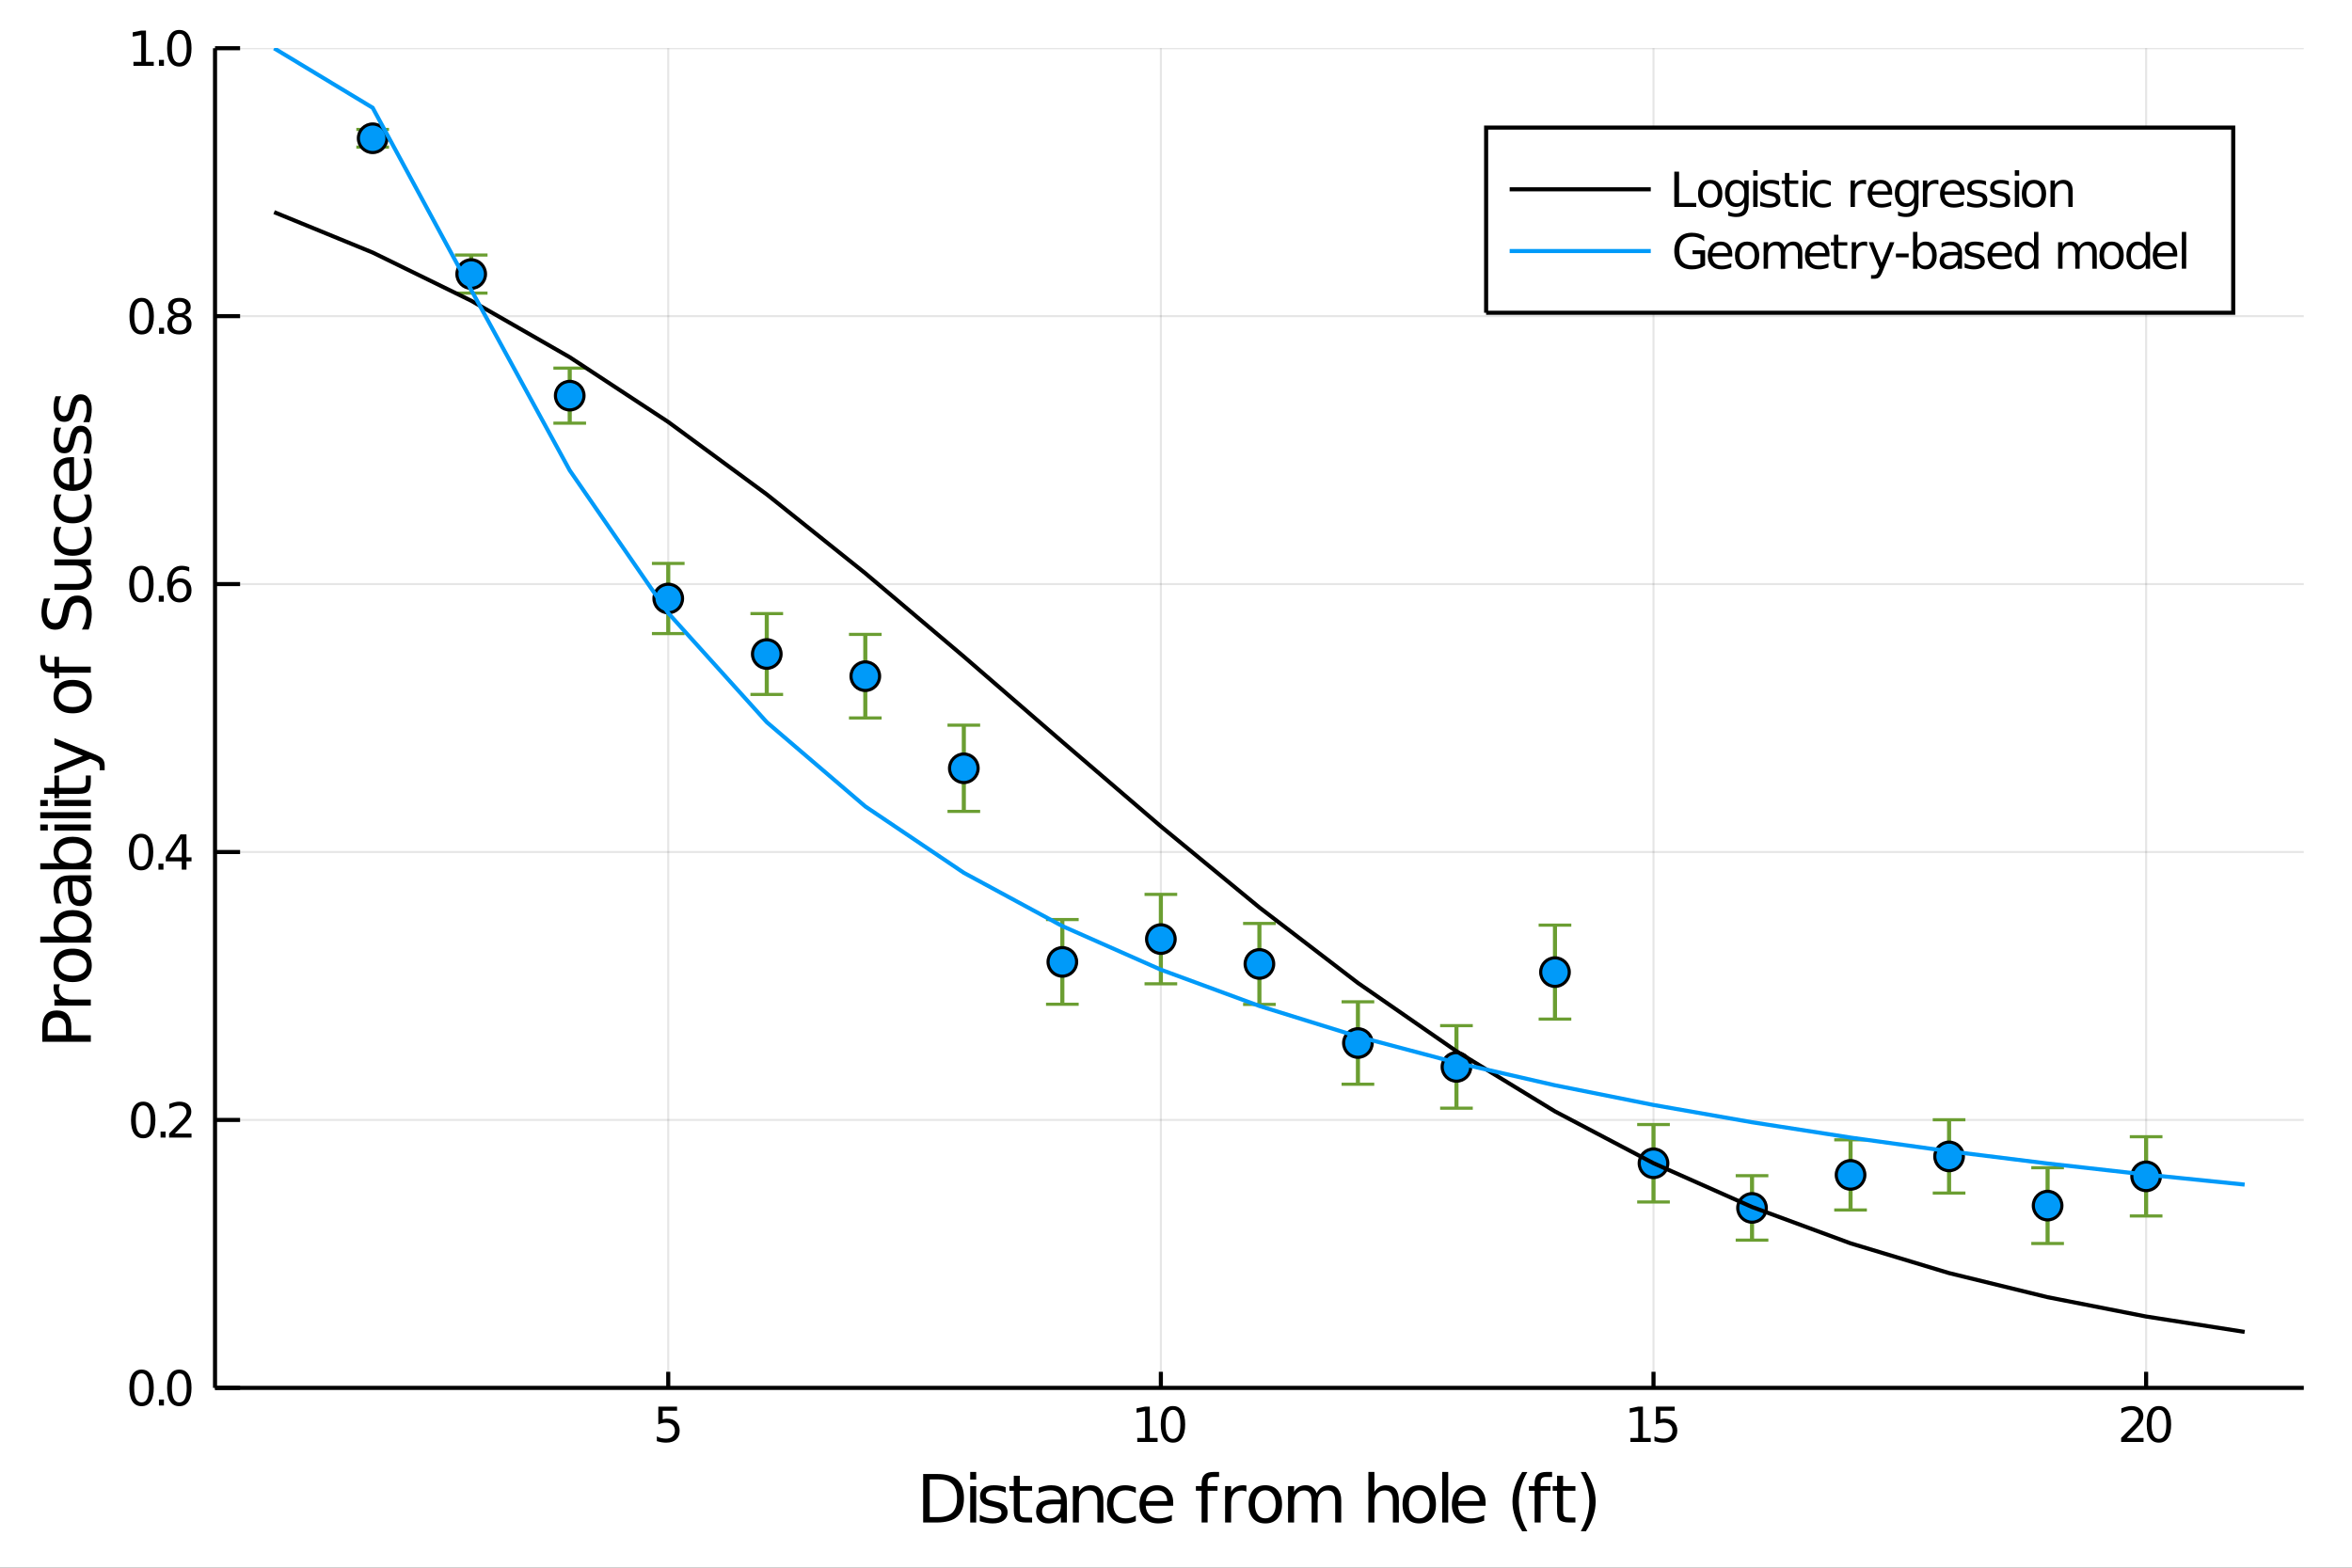 <?xml version="1.0" encoding="utf-8"?>
<svg xmlns="http://www.w3.org/2000/svg" xmlns:xlink="http://www.w3.org/1999/xlink" width="576" height="384" viewBox="0 0 2304 1536">
<rect x="0" y="0" width="2304" height="1536" fill="#333333" stroke="none"/>
<defs>
  <clipPath id="clip210">
    <rect x="0" y="0" width="2304" height="1536"/>
  </clipPath>
</defs>
<path clip-path="url(#clip210)" d="
M0 1536 L2304 1536 L2304 0 L0 0  Z
  " fill="#ffffff" fill-rule="evenodd" fill-opacity="1"/>
<defs>
  <clipPath id="clip211">
    <rect x="460" y="0" width="1614" height="1536"/>
  </clipPath>
</defs>
<path clip-path="url(#clip210)" d="
M210.642 1359.82 L2256.76 1359.82 L2256.76 47.244 L210.642 47.244  Z
  " fill="#ffffff" fill-rule="evenodd" fill-opacity="1"/>
<defs>
  <clipPath id="clip212">
    <rect x="210" y="47" width="2047" height="1314"/>
  </clipPath>
</defs>
<polyline clip-path="url(#clip212)" style="stroke:#000000; stroke-width:2; stroke-opacity:0.1; fill:none" points="
  654.61,1359.82 654.61,47.244 
  "/>
<polyline clip-path="url(#clip212)" style="stroke:#000000; stroke-width:2; stroke-opacity:0.1; fill:none" points="
  1137.18,1359.82 1137.18,47.244 
  "/>
<polyline clip-path="url(#clip212)" style="stroke:#000000; stroke-width:2; stroke-opacity:0.1; fill:none" points="
  1619.76,1359.82 1619.76,47.244 
  "/>
<polyline clip-path="url(#clip212)" style="stroke:#000000; stroke-width:2; stroke-opacity:0.1; fill:none" points="
  2102.33,1359.82 2102.33,47.244 
  "/>
<polyline clip-path="url(#clip212)" style="stroke:#000000; stroke-width:2; stroke-opacity:0.1; fill:none" points="
  210.642,1359.82 2256.76,1359.82 
  "/>
<polyline clip-path="url(#clip212)" style="stroke:#000000; stroke-width:2; stroke-opacity:0.1; fill:none" points="
  210.642,1097.3 2256.76,1097.3 
  "/>
<polyline clip-path="url(#clip212)" style="stroke:#000000; stroke-width:2; stroke-opacity:0.1; fill:none" points="
  210.642,834.79 2256.76,834.79 
  "/>
<polyline clip-path="url(#clip212)" style="stroke:#000000; stroke-width:2; stroke-opacity:0.1; fill:none" points="
  210.642,572.274 2256.76,572.274 
  "/>
<polyline clip-path="url(#clip212)" style="stroke:#000000; stroke-width:2; stroke-opacity:0.1; fill:none" points="
  210.642,309.759 2256.76,309.759 
  "/>
<polyline clip-path="url(#clip212)" style="stroke:#000000; stroke-width:2; stroke-opacity:0.1; fill:none" points="
  210.642,47.244 2256.76,47.244 
  "/>
<polyline clip-path="url(#clip210)" style="stroke:#000000; stroke-width:4; stroke-opacity:1; fill:none" points="
  210.642,1359.82 2256.76,1359.82 
  "/>
<polyline clip-path="url(#clip210)" style="stroke:#000000; stroke-width:4; stroke-opacity:1; fill:none" points="
  210.642,1359.82 210.642,47.244 
  "/>
<polyline clip-path="url(#clip210)" style="stroke:#000000; stroke-width:4; stroke-opacity:1; fill:none" points="
  654.61,1359.82 654.61,1344.07 
  "/>
<polyline clip-path="url(#clip210)" style="stroke:#000000; stroke-width:4; stroke-opacity:1; fill:none" points="
  1137.18,1359.82 1137.18,1344.07 
  "/>
<polyline clip-path="url(#clip210)" style="stroke:#000000; stroke-width:4; stroke-opacity:1; fill:none" points="
  1619.76,1359.82 1619.76,1344.07 
  "/>
<polyline clip-path="url(#clip210)" style="stroke:#000000; stroke-width:4; stroke-opacity:1; fill:none" points="
  2102.33,1359.82 2102.33,1344.07 
  "/>
<polyline clip-path="url(#clip210)" style="stroke:#000000; stroke-width:4; stroke-opacity:1; fill:none" points="
  210.642,1359.82 235.196,1359.82 
  "/>
<polyline clip-path="url(#clip210)" style="stroke:#000000; stroke-width:4; stroke-opacity:1; fill:none" points="
  210.642,1097.3 235.196,1097.3 
  "/>
<polyline clip-path="url(#clip210)" style="stroke:#000000; stroke-width:4; stroke-opacity:1; fill:none" points="
  210.642,834.79 235.196,834.79 
  "/>
<polyline clip-path="url(#clip210)" style="stroke:#000000; stroke-width:4; stroke-opacity:1; fill:none" points="
  210.642,572.274 235.196,572.274 
  "/>
<polyline clip-path="url(#clip210)" style="stroke:#000000; stroke-width:4; stroke-opacity:1; fill:none" points="
  210.642,309.759 235.196,309.759 
  "/>
<polyline clip-path="url(#clip210)" style="stroke:#000000; stroke-width:4; stroke-opacity:1; fill:none" points="
  210.642,47.244 235.196,47.244 
  "/>
<path clip-path="url(#clip210)" d="M 0 0 M644.888 1378.25 L663.245 1378.25 L663.245 1382.19 L649.171 1382.19 L649.171 1390.66 Q650.189 1390.31 651.208 1390.15 Q652.226 1389.96 653.245 1389.96 Q659.032 1389.96 662.411 1393.14 Q665.791 1396.31 665.791 1401.72 Q665.791 1407.3 662.319 1410.4 Q658.847 1413.48 652.527 1413.48 Q650.351 1413.48 648.083 1413.11 Q645.837 1412.74 643.43 1412 L643.43 1407.3 Q645.513 1408.44 647.735 1408.99 Q649.958 1409.55 652.435 1409.55 Q656.439 1409.55 658.777 1407.44 Q661.115 1405.34 661.115 1401.72 Q661.115 1398.11 658.777 1396.01 Q656.439 1393.9 652.435 1393.9 Q650.56 1393.9 648.685 1394.32 Q646.833 1394.73 644.888 1395.61 L644.888 1378.25 Z" fill="#000000" fill-rule="evenodd" fill-opacity="1" /><path clip-path="url(#clip210)" d="M 0 0 M1114.06 1408.88 L1121.7 1408.88 L1121.7 1382.51 L1113.39 1384.18 L1113.39 1379.92 L1121.65 1378.25 L1126.33 1378.25 L1126.33 1408.88 L1133.97 1408.88 L1133.97 1412.81 L1114.06 1412.81 L1114.06 1408.88 Z" fill="#000000" fill-rule="evenodd" fill-opacity="1" /><path clip-path="url(#clip210)" d="M 0 0 M1149.04 1381.33 Q1145.43 1381.33 1143.6 1384.9 Q1141.79 1388.44 1141.79 1395.57 Q1141.79 1402.67 1143.6 1406.24 Q1145.43 1409.78 1149.04 1409.78 Q1152.67 1409.78 1154.48 1406.24 Q1156.3 1402.67 1156.3 1395.57 Q1156.3 1388.44 1154.48 1384.9 Q1152.67 1381.33 1149.04 1381.33 M1149.04 1377.63 Q1154.85 1377.63 1157.9 1382.23 Q1160.98 1386.82 1160.98 1395.57 Q1160.98 1404.29 1157.9 1408.9 Q1154.85 1413.48 1149.04 1413.48 Q1143.23 1413.48 1140.15 1408.9 Q1137.09 1404.29 1137.09 1395.57 Q1137.09 1386.82 1140.15 1382.23 Q1143.23 1377.63 1149.04 1377.63 Z" fill="#000000" fill-rule="evenodd" fill-opacity="1" /><path clip-path="url(#clip210)" d="M 0 0 M1597.13 1408.88 L1604.77 1408.88 L1604.77 1382.51 L1596.46 1384.18 L1596.46 1379.92 L1604.72 1378.25 L1609.4 1378.25 L1609.4 1408.88 L1617.04 1408.88 L1617.04 1412.81 L1597.13 1412.81 L1597.13 1408.88 Z" fill="#000000" fill-rule="evenodd" fill-opacity="1" /><path clip-path="url(#clip210)" d="M 0 0 M1622.15 1378.25 L1640.51 1378.25 L1640.51 1382.19 L1626.44 1382.19 L1626.44 1390.66 Q1627.46 1390.31 1628.47 1390.15 Q1629.49 1389.96 1630.51 1389.96 Q1636.3 1389.96 1639.68 1393.14 Q1643.06 1396.31 1643.06 1401.72 Q1643.06 1407.3 1639.58 1410.4 Q1636.11 1413.48 1629.79 1413.48 Q1627.62 1413.48 1625.35 1413.11 Q1623.1 1412.74 1620.7 1412 L1620.7 1407.3 Q1622.78 1408.44 1625 1408.99 Q1627.22 1409.55 1629.7 1409.55 Q1633.7 1409.55 1636.04 1407.44 Q1638.38 1405.34 1638.38 1401.72 Q1638.38 1398.11 1636.04 1396.01 Q1633.7 1393.9 1629.7 1393.9 Q1627.83 1393.9 1625.95 1394.32 Q1624.1 1394.73 1622.15 1395.61 L1622.15 1378.25 Z" fill="#000000" fill-rule="evenodd" fill-opacity="1" /><path clip-path="url(#clip210)" d="M 0 0 M2083.48 1408.88 L2099.8 1408.88 L2099.8 1412.81 L2077.85 1412.81 L2077.85 1408.88 Q2080.52 1406.12 2085.1 1401.49 Q2089.7 1396.84 2090.89 1395.5 Q2093.13 1392.97 2094.01 1391.24 Q2094.91 1389.48 2094.91 1387.79 Q2094.91 1385.03 2092.97 1383.3 Q2091.05 1381.56 2087.95 1381.56 Q2085.75 1381.56 2083.29 1382.33 Q2080.86 1383.09 2078.08 1384.64 L2078.08 1379.92 Q2080.91 1378.78 2083.36 1378.21 Q2085.82 1377.63 2087.85 1377.63 Q2093.22 1377.63 2096.42 1380.31 Q2099.61 1383 2099.61 1387.49 Q2099.61 1389.62 2098.8 1391.54 Q2098.02 1393.44 2095.91 1396.03 Q2095.33 1396.7 2092.23 1399.92 Q2089.13 1403.11 2083.48 1408.88 Z" fill="#000000" fill-rule="evenodd" fill-opacity="1" /><path clip-path="url(#clip210)" d="M 0 0 M2114.87 1381.33 Q2111.26 1381.33 2109.43 1384.9 Q2107.62 1388.44 2107.62 1395.57 Q2107.62 1402.67 2109.43 1406.24 Q2111.26 1409.78 2114.87 1409.78 Q2118.5 1409.78 2120.31 1406.24 Q2122.14 1402.67 2122.14 1395.57 Q2122.14 1388.44 2120.31 1384.9 Q2118.5 1381.33 2114.87 1381.33 M2114.87 1377.63 Q2120.68 1377.63 2123.73 1382.23 Q2126.81 1386.82 2126.81 1395.57 Q2126.81 1404.29 2123.73 1408.9 Q2120.68 1413.48 2114.87 1413.48 Q2109.06 1413.48 2105.98 1408.9 Q2102.92 1404.29 2102.92 1395.57 Q2102.92 1386.82 2105.98 1382.23 Q2109.06 1377.63 2114.87 1377.63 Z" fill="#000000" fill-rule="evenodd" fill-opacity="1" /><path clip-path="url(#clip210)" d="M 0 0 M138.691 1345.62 Q135.08 1345.62 133.251 1349.18 Q131.445 1352.72 131.445 1359.85 Q131.445 1366.96 133.251 1370.53 Q135.08 1374.07 138.691 1374.07 Q142.325 1374.07 144.13 1370.53 Q145.959 1366.96 145.959 1359.85 Q145.959 1352.72 144.13 1349.18 Q142.325 1345.62 138.691 1345.62 M138.691 1341.91 Q144.501 1341.91 147.556 1346.52 Q150.635 1351.1 150.635 1359.85 Q150.635 1368.58 147.556 1373.19 Q144.501 1377.77 138.691 1377.77 Q132.88 1377.77 129.802 1373.19 Q126.746 1368.58 126.746 1359.85 Q126.746 1351.1 129.802 1346.52 Q132.88 1341.91 138.691 1341.91 Z" fill="#000000" fill-rule="evenodd" fill-opacity="1" /><path clip-path="url(#clip210)" d="M 0 0 M155.704 1371.22 L160.589 1371.22 L160.589 1377.1 L155.704 1377.1 L155.704 1371.22 Z" fill="#000000" fill-rule="evenodd" fill-opacity="1" /><path clip-path="url(#clip210)" d="M 0 0 M175.658 1345.62 Q172.047 1345.62 170.218 1349.18 Q168.413 1352.72 168.413 1359.85 Q168.413 1366.96 170.218 1370.53 Q172.047 1374.07 175.658 1374.07 Q179.292 1374.07 181.098 1370.53 Q182.927 1366.96 182.927 1359.85 Q182.927 1352.72 181.098 1349.18 Q179.292 1345.62 175.658 1345.62 M175.658 1341.91 Q181.468 1341.91 184.524 1346.52 Q187.602 1351.1 187.602 1359.85 Q187.602 1368.58 184.524 1373.19 Q181.468 1377.77 175.658 1377.77 Q169.848 1377.77 166.769 1373.19 Q163.714 1368.58 163.714 1359.85 Q163.714 1351.1 166.769 1346.52 Q169.848 1341.91 175.658 1341.91 Z" fill="#000000" fill-rule="evenodd" fill-opacity="1" /><path clip-path="url(#clip210)" d="M 0 0 M140.288 1083.1 Q136.677 1083.1 134.848 1086.67 Q133.043 1090.21 133.043 1097.34 Q133.043 1104.45 134.848 1108.01 Q136.677 1111.55 140.288 1111.55 Q143.922 1111.55 145.728 1108.01 Q147.556 1104.45 147.556 1097.34 Q147.556 1090.21 145.728 1086.67 Q143.922 1083.1 140.288 1083.1 M140.288 1079.4 Q146.098 1079.4 149.154 1084.01 Q152.232 1088.59 152.232 1097.34 Q152.232 1106.07 149.154 1110.67 Q146.098 1115.26 140.288 1115.26 Q134.478 1115.26 131.399 1110.67 Q128.343 1106.07 128.343 1097.34 Q128.343 1088.59 131.399 1084.01 Q134.478 1079.4 140.288 1079.4 Z" fill="#000000" fill-rule="evenodd" fill-opacity="1" /><path clip-path="url(#clip210)" d="M 0 0 M157.302 1108.71 L162.186 1108.71 L162.186 1114.58 L157.302 1114.58 L157.302 1108.71 Z" fill="#000000" fill-rule="evenodd" fill-opacity="1" /><path clip-path="url(#clip210)" d="M 0 0 M171.283 1110.65 L187.602 1110.65 L187.602 1114.58 L165.658 1114.58 L165.658 1110.65 Q168.32 1107.89 172.903 1103.27 Q177.51 1098.61 178.69 1097.27 Q180.936 1094.75 181.815 1093.01 Q182.718 1091.25 182.718 1089.56 Q182.718 1086.81 180.774 1085.07 Q178.852 1083.33 175.751 1083.33 Q173.552 1083.33 171.098 1084.1 Q168.667 1084.86 165.89 1086.41 L165.89 1081.69 Q168.714 1080.56 171.167 1079.98 Q173.621 1079.4 175.658 1079.4 Q181.028 1079.4 184.223 1082.08 Q187.417 1084.77 187.417 1089.26 Q187.417 1091.39 186.607 1093.31 Q185.82 1095.21 183.714 1097.8 Q183.135 1098.47 180.033 1101.69 Q176.931 1104.89 171.283 1110.65 Z" fill="#000000" fill-rule="evenodd" fill-opacity="1" /><path clip-path="url(#clip210)" d="M 0 0 M138.205 820.588 Q134.593 820.588 132.765 824.153 Q130.959 827.695 130.959 834.824 Q130.959 841.931 132.765 845.496 Q134.593 849.037 138.205 849.037 Q141.839 849.037 143.644 845.496 Q145.473 841.931 145.473 834.824 Q145.473 827.695 143.644 824.153 Q141.839 820.588 138.205 820.588 M138.205 816.885 Q144.015 816.885 147.07 821.491 Q150.149 826.074 150.149 834.824 Q150.149 843.551 147.07 848.158 Q144.015 852.741 138.205 852.741 Q132.394 852.741 129.316 848.158 Q126.26 843.551 126.26 834.824 Q126.26 826.074 129.316 821.491 Q132.394 816.885 138.205 816.885 Z" fill="#000000" fill-rule="evenodd" fill-opacity="1" /><path clip-path="url(#clip210)" d="M 0 0 M155.218 846.19 L160.103 846.19 L160.103 852.07 L155.218 852.07 L155.218 846.19 Z" fill="#000000" fill-rule="evenodd" fill-opacity="1" /><path clip-path="url(#clip210)" d="M 0 0 M178.019 821.584 L166.214 840.033 L178.019 840.033 L178.019 821.584 M176.792 817.51 L182.672 817.51 L182.672 840.033 L187.602 840.033 L187.602 843.921 L182.672 843.921 L182.672 852.07 L178.019 852.07 L178.019 843.921 L162.417 843.921 L162.417 839.408 L176.792 817.51 Z" fill="#000000" fill-rule="evenodd" fill-opacity="1" /><path clip-path="url(#clip210)" d="M 0 0 M138.529 558.073 Q134.918 558.073 133.089 561.638 Q131.283 565.18 131.283 572.309 Q131.283 579.416 133.089 582.98 Q134.918 586.522 138.529 586.522 Q142.163 586.522 143.968 582.98 Q145.797 579.416 145.797 572.309 Q145.797 565.18 143.968 561.638 Q142.163 558.073 138.529 558.073 M138.529 554.369 Q144.339 554.369 147.394 558.976 Q150.473 563.559 150.473 572.309 Q150.473 581.036 147.394 585.642 Q144.339 590.226 138.529 590.226 Q132.718 590.226 129.64 585.642 Q126.584 581.036 126.584 572.309 Q126.584 563.559 129.64 558.976 Q132.718 554.369 138.529 554.369 Z" fill="#000000" fill-rule="evenodd" fill-opacity="1" /><path clip-path="url(#clip210)" d="M 0 0 M155.542 583.675 L160.427 583.675 L160.427 589.554 L155.542 589.554 L155.542 583.675 Z" fill="#000000" fill-rule="evenodd" fill-opacity="1" /><path clip-path="url(#clip210)" d="M 0 0 M176.075 570.411 Q172.927 570.411 171.075 572.564 Q169.246 574.717 169.246 578.466 Q169.246 582.193 171.075 584.369 Q172.927 586.522 176.075 586.522 Q179.223 586.522 181.052 584.369 Q182.903 582.193 182.903 578.466 Q182.903 574.717 181.052 572.564 Q179.223 570.411 176.075 570.411 M185.357 555.758 L185.357 560.018 Q183.598 559.184 181.792 558.744 Q180.01 558.305 178.251 558.305 Q173.621 558.305 171.167 561.43 Q168.737 564.555 168.39 570.874 Q169.755 568.86 171.815 567.795 Q173.876 566.707 176.352 566.707 Q181.561 566.707 184.57 569.879 Q187.602 573.027 187.602 578.466 Q187.602 583.791 184.454 587.008 Q181.306 590.226 176.075 590.226 Q170.079 590.226 166.908 585.642 Q163.737 581.036 163.737 572.309 Q163.737 564.115 167.626 559.254 Q171.515 554.369 178.065 554.369 Q179.825 554.369 181.607 554.717 Q183.413 555.064 185.357 555.758 Z" fill="#000000" fill-rule="evenodd" fill-opacity="1" /><path clip-path="url(#clip210)" d="M 0 0 M138.783 295.558 Q135.172 295.558 133.343 299.123 Q131.538 302.664 131.538 309.794 Q131.538 316.9 133.343 320.465 Q135.172 324.007 138.783 324.007 Q142.417 324.007 144.223 320.465 Q146.052 316.9 146.052 309.794 Q146.052 302.664 144.223 299.123 Q142.417 295.558 138.783 295.558 M138.783 291.854 Q144.593 291.854 147.649 296.461 Q150.728 301.044 150.728 309.794 Q150.728 318.521 147.649 323.127 Q144.593 327.711 138.783 327.711 Q132.973 327.711 129.894 323.127 Q126.839 318.521 126.839 309.794 Q126.839 301.044 129.894 296.461 Q132.973 291.854 138.783 291.854 Z" fill="#000000" fill-rule="evenodd" fill-opacity="1" /><path clip-path="url(#clip210)" d="M 0 0 M155.797 321.16 L160.681 321.16 L160.681 327.039 L155.797 327.039 L155.797 321.16 Z" fill="#000000" fill-rule="evenodd" fill-opacity="1" /><path clip-path="url(#clip210)" d="M 0 0 M175.751 310.627 Q172.417 310.627 170.496 312.41 Q168.598 314.192 168.598 317.317 Q168.598 320.442 170.496 322.224 Q172.417 324.007 175.751 324.007 Q179.084 324.007 181.005 322.224 Q182.927 320.419 182.927 317.317 Q182.927 314.192 181.005 312.41 Q179.107 310.627 175.751 310.627 M171.075 308.637 Q168.065 307.896 166.376 305.836 Q164.709 303.775 164.709 300.813 Q164.709 296.669 167.649 294.262 Q170.612 291.854 175.751 291.854 Q180.913 291.854 183.852 294.262 Q186.792 296.669 186.792 300.813 Q186.792 303.775 185.102 305.836 Q183.436 307.896 180.45 308.637 Q183.829 309.424 185.704 311.715 Q187.602 314.007 187.602 317.317 Q187.602 322.34 184.524 325.025 Q181.468 327.711 175.751 327.711 Q170.033 327.711 166.954 325.025 Q163.899 322.34 163.899 317.317 Q163.899 314.007 165.797 311.715 Q167.695 309.424 171.075 308.637 M169.362 301.252 Q169.362 303.938 171.028 305.442 Q172.718 306.947 175.751 306.947 Q178.76 306.947 180.45 305.442 Q182.163 303.938 182.163 301.252 Q182.163 298.567 180.45 297.063 Q178.76 295.558 175.751 295.558 Q172.718 295.558 171.028 297.063 Q169.362 298.567 169.362 301.252 Z" fill="#000000" fill-rule="evenodd" fill-opacity="1" /><path clip-path="url(#clip210)" d="M 0 0 M130.728 60.589 L138.367 60.589 L138.367 34.223 L130.056 35.89 L130.056 31.631 L138.32 29.964 L142.996 29.964 L142.996 60.589 L150.635 60.589 L150.635 64.524 L130.728 64.524 L130.728 60.589 Z" fill="#000000" fill-rule="evenodd" fill-opacity="1" /><path clip-path="url(#clip210)" d="M 0 0 M155.704 58.645 L160.589 58.645 L160.589 64.524 L155.704 64.524 L155.704 58.645 Z" fill="#000000" fill-rule="evenodd" fill-opacity="1" /><path clip-path="url(#clip210)" d="M 0 0 M175.658 33.043 Q172.047 33.043 170.218 36.608 Q168.413 40.149 168.413 47.279 Q168.413 54.385 170.218 57.95 Q172.047 61.492 175.658 61.492 Q179.292 61.492 181.098 57.95 Q182.927 54.385 182.927 47.279 Q182.927 40.149 181.098 36.608 Q179.292 33.043 175.658 33.043 M175.658 29.339 Q181.468 29.339 184.524 33.946 Q187.602 38.529 187.602 47.279 Q187.602 56.006 184.524 60.612 Q181.468 65.195 175.658 65.195 Q169.848 65.195 166.769 60.612 Q163.714 56.006 163.714 47.279 Q163.714 38.529 166.769 33.946 Q169.848 29.339 175.658 29.339 Z" fill="#000000" fill-rule="evenodd" fill-opacity="1" /><path clip-path="url(#clip210)" d="M 0 0 M910.751 1449.49 L910.751 1486.44 L918.517 1486.44 Q928.352 1486.44 932.904 1481.98 Q937.487 1477.53 937.487 1467.92 Q937.487 1458.37 932.904 1453.94 Q928.352 1449.49 918.517 1449.49 L910.751 1449.49 M904.322 1444.2 L917.53 1444.2 Q931.344 1444.2 937.805 1449.96 Q944.266 1455.69 944.266 1467.92 Q944.266 1480.2 937.773 1485.96 Q931.28 1491.72 917.53 1491.72 L904.322 1491.72 L904.322 1444.2 Z" fill="#000000" fill-rule="evenodd" fill-opacity="1" /><path clip-path="url(#clip210)" d="M 0 0 M950.409 1456.08 L956.266 1456.08 L956.266 1491.72 L950.409 1491.72 L950.409 1456.08 M950.409 1442.2 L956.266 1442.2 L956.266 1449.61 L950.409 1449.61 L950.409 1442.2 Z" fill="#000000" fill-rule="evenodd" fill-opacity="1" /><path clip-path="url(#clip210)" d="M 0 0 M985.134 1457.13 L985.134 1462.66 Q982.652 1461.39 979.978 1460.75 Q977.304 1460.12 974.44 1460.12 Q970.079 1460.12 967.883 1461.45 Q965.719 1462.79 965.719 1465.47 Q965.719 1467.5 967.278 1468.68 Q968.838 1469.83 973.549 1470.88 L975.554 1471.32 Q981.792 1472.66 984.402 1475.11 Q987.044 1477.53 987.044 1481.89 Q987.044 1486.85 983.097 1489.75 Q979.182 1492.65 972.307 1492.65 Q969.443 1492.65 966.324 1492.07 Q963.236 1491.53 959.799 1490.42 L959.799 1484.37 Q963.045 1486.06 966.196 1486.92 Q969.347 1487.75 972.435 1487.75 Q976.572 1487.75 978.8 1486.34 Q981.028 1484.91 981.028 1482.33 Q981.028 1479.95 979.405 1478.67 Q977.814 1477.4 972.371 1476.22 L970.334 1475.75 Q964.891 1474.6 962.472 1472.24 Q960.053 1469.86 960.053 1465.72 Q960.053 1460.69 963.618 1457.95 Q967.183 1455.22 973.74 1455.22 Q976.986 1455.22 979.851 1455.69 Q982.715 1456.17 985.134 1457.13 Z" fill="#000000" fill-rule="evenodd" fill-opacity="1" /><path clip-path="url(#clip210)" d="M 0 0 M998.98 1445.95 L998.98 1456.08 L1011.04 1456.08 L1011.04 1460.63 L998.98 1460.63 L998.98 1479.98 Q998.98 1484.34 1000.16 1485.58 Q1001.37 1486.82 1005.03 1486.82 L1011.04 1486.82 L1011.04 1491.72 L1005.03 1491.72 Q998.248 1491.72 995.669 1489.21 Q993.091 1486.66 993.091 1479.98 L993.091 1460.63 L988.795 1460.63 L988.795 1456.08 L993.091 1456.08 L993.091 1445.95 L998.98 1445.95 Z" fill="#000000" fill-rule="evenodd" fill-opacity="1" /><path clip-path="url(#clip210)" d="M 0 0 M1033.39 1473.8 Q1026.29 1473.8 1023.55 1475.43 Q1020.81 1477.05 1020.81 1480.97 Q1020.81 1484.08 1022.85 1485.93 Q1024.92 1487.75 1028.45 1487.75 Q1033.32 1487.75 1036.25 1484.31 Q1039.21 1480.84 1039.21 1475.11 L1039.21 1473.8 L1033.39 1473.8 M1045.07 1471.39 L1045.07 1491.72 L1039.21 1491.72 L1039.21 1486.31 Q1037.21 1489.56 1034.21 1491.12 Q1031.22 1492.65 1026.89 1492.65 Q1021.42 1492.65 1018.17 1489.59 Q1014.96 1486.5 1014.96 1481.35 Q1014.96 1475.33 1018.97 1472.28 Q1023.01 1469.22 1031 1469.22 L1039.21 1469.22 L1039.21 1468.65 Q1039.21 1464.61 1036.54 1462.41 Q1033.9 1460.18 1029.09 1460.18 Q1026.03 1460.18 1023.14 1460.91 Q1020.24 1461.65 1017.57 1463.11 L1017.57 1457.7 Q1020.78 1456.46 1023.81 1455.85 Q1026.83 1455.22 1029.69 1455.22 Q1037.43 1455.22 1041.25 1459.23 Q1045.07 1463.24 1045.07 1471.39 Z" fill="#000000" fill-rule="evenodd" fill-opacity="1" /><path clip-path="url(#clip210)" d="M 0 0 M1080.84 1470.21 L1080.84 1491.72 L1074.99 1491.72 L1074.99 1470.4 Q1074.99 1465.34 1073.01 1462.82 Q1071.04 1460.31 1067.09 1460.31 Q1062.35 1460.31 1059.61 1463.33 Q1056.88 1466.36 1056.88 1471.58 L1056.88 1491.72 L1050.99 1491.72 L1050.99 1456.08 L1056.88 1456.08 L1056.88 1461.61 Q1058.98 1458.4 1061.81 1456.81 Q1064.67 1455.22 1068.4 1455.22 Q1074.54 1455.22 1077.69 1459.04 Q1080.84 1462.82 1080.84 1470.21 Z" fill="#000000" fill-rule="evenodd" fill-opacity="1" /><path clip-path="url(#clip210)" d="M 0 0 M1112.64 1457.44 L1112.64 1462.92 Q1110.16 1461.55 1107.64 1460.88 Q1105.16 1460.18 1102.61 1460.18 Q1096.92 1460.18 1093.77 1463.81 Q1090.61 1467.41 1090.61 1473.93 Q1090.61 1480.46 1093.77 1484.08 Q1096.92 1487.68 1102.61 1487.68 Q1105.16 1487.68 1107.64 1487.01 Q1110.16 1486.31 1112.64 1484.94 L1112.64 1490.36 Q1110.19 1491.5 1107.55 1492.07 Q1104.94 1492.65 1101.98 1492.65 Q1093.92 1492.65 1089.18 1487.59 Q1084.44 1482.53 1084.44 1473.93 Q1084.44 1465.21 1089.21 1460.21 Q1094.02 1455.22 1102.36 1455.22 Q1105.06 1455.22 1107.64 1455.79 Q1110.22 1456.33 1112.64 1457.44 Z" fill="#000000" fill-rule="evenodd" fill-opacity="1" /><path clip-path="url(#clip210)" d="M 0 0 M1149.27 1472.44 L1149.27 1475.3 L1122.35 1475.3 Q1122.73 1481.35 1125.98 1484.53 Q1129.25 1487.68 1135.08 1487.68 Q1138.45 1487.68 1141.6 1486.85 Q1144.79 1486.03 1147.91 1484.37 L1147.91 1489.91 Q1144.75 1491.25 1141.44 1491.95 Q1138.13 1492.65 1134.73 1492.65 Q1126.2 1492.65 1121.2 1487.68 Q1116.24 1482.72 1116.24 1474.25 Q1116.24 1465.5 1120.95 1460.37 Q1125.69 1455.22 1133.71 1455.22 Q1140.9 1455.22 1145.07 1459.86 Q1149.27 1464.48 1149.27 1472.44 M1143.42 1470.72 Q1143.35 1465.91 1140.71 1463.05 Q1138.1 1460.18 1133.77 1460.18 Q1128.87 1460.18 1125.91 1462.95 Q1122.98 1465.72 1122.54 1470.75 L1143.42 1470.72 Z" fill="#000000" fill-rule="evenodd" fill-opacity="1" /><path clip-path="url(#clip210)" d="M 0 0 M1194.18 1442.2 L1194.18 1447.07 L1188.58 1447.07 Q1185.43 1447.07 1184.19 1448.34 Q1182.98 1449.61 1182.98 1452.92 L1182.98 1456.08 L1192.62 1456.08 L1192.62 1460.63 L1182.98 1460.63 L1182.98 1491.72 L1177.09 1491.72 L1177.09 1460.63 L1171.49 1460.63 L1171.49 1456.08 L1177.09 1456.08 L1177.09 1453.59 Q1177.09 1447.64 1179.86 1444.94 Q1182.63 1442.2 1188.65 1442.2 L1194.18 1442.2 Z" fill="#000000" fill-rule="evenodd" fill-opacity="1" /><path clip-path="url(#clip210)" d="M 0 0 M1220.98 1461.55 Q1220 1460.98 1218.82 1460.72 Q1217.67 1460.44 1216.27 1460.44 Q1211.31 1460.44 1208.63 1463.68 Q1205.99 1466.9 1205.99 1472.95 L1205.99 1491.72 L1200.1 1491.72 L1200.1 1456.08 L1205.99 1456.08 L1205.99 1461.61 Q1207.84 1458.37 1210.8 1456.81 Q1213.76 1455.22 1217.99 1455.22 Q1218.6 1455.22 1219.33 1455.31 Q1220.06 1455.38 1220.95 1455.53 L1220.98 1461.55 Z" fill="#000000" fill-rule="evenodd" fill-opacity="1" /><path clip-path="url(#clip210)" d="M 0 0 M1239.51 1460.18 Q1234.8 1460.18 1232.06 1463.87 Q1229.32 1467.53 1229.32 1473.93 Q1229.32 1480.33 1232.03 1484.02 Q1234.77 1487.68 1239.51 1487.68 Q1244.19 1487.68 1246.92 1483.99 Q1249.66 1480.3 1249.66 1473.93 Q1249.66 1467.6 1246.92 1463.91 Q1244.19 1460.18 1239.51 1460.18 M1239.51 1455.22 Q1247.15 1455.22 1251.51 1460.18 Q1255.87 1465.15 1255.87 1473.93 Q1255.87 1482.68 1251.51 1487.68 Q1247.15 1492.65 1239.51 1492.65 Q1231.84 1492.65 1227.48 1487.68 Q1223.15 1482.68 1223.15 1473.93 Q1223.15 1465.15 1227.48 1460.18 Q1231.84 1455.22 1239.51 1455.22 Z" fill="#000000" fill-rule="evenodd" fill-opacity="1" /><path clip-path="url(#clip210)" d="M 0 0 M1289.77 1462.92 Q1291.96 1458.97 1295.02 1457.09 Q1298.07 1455.22 1302.21 1455.22 Q1307.78 1455.22 1310.8 1459.13 Q1313.83 1463.01 1313.83 1470.21 L1313.83 1491.72 L1307.94 1491.72 L1307.94 1470.4 Q1307.94 1465.27 1306.12 1462.79 Q1304.31 1460.31 1300.59 1460.31 Q1296.04 1460.31 1293.39 1463.33 Q1290.75 1466.36 1290.75 1471.58 L1290.75 1491.72 L1284.86 1491.72 L1284.86 1470.4 Q1284.86 1465.24 1283.05 1462.79 Q1281.24 1460.31 1277.45 1460.31 Q1272.96 1460.31 1270.32 1463.36 Q1267.68 1466.39 1267.68 1471.58 L1267.68 1491.72 L1261.79 1491.72 L1261.79 1456.08 L1267.68 1456.08 L1267.68 1461.61 Q1269.68 1458.34 1272.48 1456.78 Q1275.28 1455.22 1279.13 1455.22 Q1283.02 1455.22 1285.72 1457.19 Q1288.46 1459.16 1289.77 1462.92 Z" fill="#000000" fill-rule="evenodd" fill-opacity="1" /><path clip-path="url(#clip210)" d="M 0 0 M1370.32 1470.21 L1370.32 1491.72 L1364.47 1491.72 L1364.47 1470.4 Q1364.47 1465.34 1362.49 1462.82 Q1360.52 1460.31 1356.57 1460.31 Q1351.83 1460.31 1349.09 1463.33 Q1346.36 1466.36 1346.36 1471.58 L1346.36 1491.72 L1340.47 1491.72 L1340.47 1442.2 L1346.36 1442.2 L1346.36 1461.61 Q1348.46 1458.4 1351.29 1456.81 Q1354.15 1455.22 1357.88 1455.22 Q1364.02 1455.22 1367.17 1459.04 Q1370.32 1462.82 1370.32 1470.21 Z" fill="#000000" fill-rule="evenodd" fill-opacity="1" /><path clip-path="url(#clip210)" d="M 0 0 M1390.28 1460.18 Q1385.57 1460.18 1382.83 1463.87 Q1380.09 1467.53 1380.09 1473.93 Q1380.09 1480.33 1382.8 1484.02 Q1385.54 1487.68 1390.28 1487.68 Q1394.96 1487.68 1397.7 1483.99 Q1400.43 1480.3 1400.43 1473.93 Q1400.43 1467.6 1397.7 1463.91 Q1394.96 1460.18 1390.28 1460.18 M1390.28 1455.22 Q1397.92 1455.22 1402.28 1460.18 Q1406.64 1465.15 1406.64 1473.93 Q1406.64 1482.68 1402.28 1487.68 Q1397.92 1492.65 1390.28 1492.65 Q1382.61 1492.65 1378.25 1487.68 Q1373.92 1482.68 1373.92 1473.93 Q1373.92 1465.15 1378.25 1460.18 Q1382.61 1455.22 1390.28 1455.22 Z" fill="#000000" fill-rule="evenodd" fill-opacity="1" /><path clip-path="url(#clip210)" d="M 0 0 M1412.78 1442.2 L1418.64 1442.2 L1418.64 1491.72 L1412.78 1491.72 L1412.78 1442.2 Z" fill="#000000" fill-rule="evenodd" fill-opacity="1" /><path clip-path="url(#clip210)" d="M 0 0 M1455.27 1472.44 L1455.27 1475.3 L1428.35 1475.3 Q1428.73 1481.35 1431.98 1484.53 Q1435.25 1487.68 1441.08 1487.68 Q1444.45 1487.68 1447.6 1486.85 Q1450.79 1486.03 1453.9 1484.37 L1453.9 1489.91 Q1450.75 1491.25 1447.44 1491.95 Q1444.13 1492.65 1440.73 1492.65 Q1432.2 1492.65 1427.2 1487.68 Q1422.24 1482.72 1422.24 1474.25 Q1422.24 1465.5 1426.95 1460.37 Q1431.69 1455.22 1439.71 1455.22 Q1446.9 1455.22 1451.07 1459.86 Q1455.27 1464.48 1455.27 1472.44 M1449.42 1470.72 Q1449.35 1465.91 1446.71 1463.05 Q1444.1 1460.18 1439.77 1460.18 Q1434.87 1460.18 1431.91 1462.95 Q1428.98 1465.72 1428.54 1470.75 L1449.42 1470.72 Z" fill="#000000" fill-rule="evenodd" fill-opacity="1" /><path clip-path="url(#clip210)" d="M 0 0 M1496.2 1442.26 Q1491.94 1449.58 1489.87 1456.74 Q1487.8 1463.91 1487.8 1471.26 Q1487.8 1478.61 1489.87 1485.84 Q1491.97 1493.03 1496.2 1500.32 L1491.11 1500.32 Q1486.34 1492.84 1483.95 1485.61 Q1481.6 1478.39 1481.6 1471.26 Q1481.6 1464.16 1483.95 1456.97 Q1486.31 1449.77 1491.11 1442.26 L1496.2 1442.26 Z" fill="#000000" fill-rule="evenodd" fill-opacity="1" /><path clip-path="url(#clip210)" d="M 0 0 M1520.39 1442.2 L1520.39 1447.07 L1514.79 1447.07 Q1511.64 1447.07 1510.4 1448.34 Q1509.19 1449.61 1509.19 1452.92 L1509.19 1456.08 L1518.84 1456.08 L1518.84 1460.63 L1509.19 1460.63 L1509.19 1491.72 L1503.3 1491.72 L1503.3 1460.63 L1497.7 1460.63 L1497.7 1456.08 L1503.3 1456.08 L1503.3 1453.59 Q1503.3 1447.64 1506.07 1444.94 Q1508.84 1442.2 1514.86 1442.2 L1520.39 1442.2 Z" fill="#000000" fill-rule="evenodd" fill-opacity="1" /><path clip-path="url(#clip210)" d="M 0 0 M1531.18 1445.95 L1531.18 1456.08 L1543.25 1456.08 L1543.25 1460.63 L1531.18 1460.63 L1531.18 1479.98 Q1531.18 1484.34 1532.36 1485.58 Q1533.57 1486.82 1537.23 1486.82 L1543.25 1486.82 L1543.25 1491.72 L1537.23 1491.72 Q1530.45 1491.72 1527.87 1489.21 Q1525.3 1486.66 1525.3 1479.98 L1525.3 1460.63 L1521 1460.63 L1521 1456.08 L1525.3 1456.08 L1525.3 1445.95 L1531.18 1445.95 Z" fill="#000000" fill-rule="evenodd" fill-opacity="1" /><path clip-path="url(#clip210)" d="M 0 0 M1548.47 1442.26 L1553.56 1442.26 Q1558.33 1449.77 1560.69 1456.97 Q1563.08 1464.16 1563.08 1471.26 Q1563.08 1478.39 1560.69 1485.61 Q1558.33 1492.84 1553.56 1500.32 L1548.47 1500.32 Q1552.7 1493.03 1554.77 1485.84 Q1556.87 1478.61 1556.87 1471.26 Q1556.87 1463.91 1554.77 1456.74 Q1552.7 1449.58 1548.47 1442.26 Z" fill="#000000" fill-rule="evenodd" fill-opacity="1" /><path clip-path="url(#clip210)" d="M 0 0 M46.728 1014.29 L64.584 1014.29 L64.584 1006.21 Q64.584 1001.72 62.26 999.267 Q59.937 996.816 55.64 996.816 Q51.375 996.816 49.051 999.267 Q46.728 1001.72 46.728 1006.21 L46.728 1014.29 M41.444 1020.72 L41.444 1006.21 Q41.444 998.216 45.073 994.142 Q48.669 990.037 55.64 990.037 Q62.674 990.037 66.27 994.142 Q69.867 998.216 69.867 1006.21 L69.867 1014.29 L88.964 1014.29 L88.964 1020.72 L41.444 1020.72 Z" fill="#000000" fill-rule="evenodd" fill-opacity="1" /><path clip-path="url(#clip210)" d="M 0 0 M58.791 964.383 Q58.218 965.369 57.963 966.547 Q57.677 967.693 57.677 969.093 Q57.677 974.059 60.923 976.732 Q64.138 979.374 70.185 979.374 L88.964 979.374 L88.964 985.262 L53.316 985.262 L53.316 979.374 L58.854 979.374 Q55.608 977.528 54.048 974.568 Q52.457 971.608 52.457 967.375 Q52.457 966.77 52.552 966.038 Q52.616 965.306 52.775 964.415 L58.791 964.383 Z" fill="#000000" fill-rule="evenodd" fill-opacity="1" /><path clip-path="url(#clip210)" d="M 0 0 M57.422 945.859 Q57.422 950.569 61.114 953.306 Q64.775 956.044 71.172 956.044 Q77.57 956.044 81.262 953.338 Q84.922 950.601 84.922 945.859 Q84.922 941.18 81.23 938.442 Q77.538 935.705 71.172 935.705 Q64.838 935.705 61.146 938.442 Q57.422 941.18 57.422 945.859 M52.457 945.859 Q52.457 938.22 57.422 933.859 Q62.387 929.499 71.172 929.499 Q79.925 929.499 84.922 933.859 Q89.887 938.22 89.887 945.859 Q89.887 953.529 84.922 957.89 Q79.925 962.218 71.172 962.218 Q62.387 962.218 57.422 957.89 Q52.457 953.529 52.457 945.859 Z" fill="#000000" fill-rule="evenodd" fill-opacity="1" /><path clip-path="url(#clip210)" d="M 0 0 M71.172 897.766 Q64.711 897.766 61.05 900.439 Q57.358 903.081 57.358 907.728 Q57.358 912.375 61.05 915.048 Q64.711 917.69 71.172 917.69 Q77.633 917.69 81.325 915.048 Q84.986 912.375 84.986 907.728 Q84.986 903.081 81.325 900.439 Q77.633 897.766 71.172 897.766 M58.727 917.69 Q55.544 915.844 54.016 913.043 Q52.457 910.211 52.457 906.296 Q52.457 899.803 57.613 895.76 Q62.769 891.686 71.172 891.686 Q79.575 891.686 84.731 895.76 Q89.887 899.803 89.887 906.296 Q89.887 910.211 88.359 913.043 Q86.8 915.844 83.617 917.69 L88.964 917.69 L88.964 923.579 L39.439 923.579 L39.439 917.69 L58.727 917.69 Z" fill="#000000" fill-rule="evenodd" fill-opacity="1" /><path clip-path="url(#clip210)" d="M 0 0 M71.045 869.343 Q71.045 876.44 72.668 879.178 Q74.291 881.915 78.206 881.915 Q81.325 881.915 83.171 879.878 Q84.986 877.809 84.986 874.276 Q84.986 869.406 81.548 866.478 Q78.079 863.518 72.35 863.518 L71.045 863.518 L71.045 869.343 M68.626 857.662 L88.964 857.662 L88.964 863.518 L83.553 863.518 Q86.8 865.523 88.359 868.515 Q89.887 871.507 89.887 875.836 Q89.887 881.31 86.832 884.557 Q83.744 887.771 78.588 887.771 Q72.573 887.771 69.517 883.761 Q66.461 879.719 66.461 871.73 L66.461 863.518 L65.888 863.518 Q61.846 863.518 59.65 866.192 Q57.422 868.833 57.422 873.64 Q57.422 876.695 58.154 879.591 Q58.886 882.488 60.35 885.161 L54.94 885.161 Q53.698 881.947 53.093 878.923 Q52.457 875.899 52.457 873.035 Q52.457 865.3 56.467 861.481 Q60.478 857.662 68.626 857.662 Z" fill="#000000" fill-rule="evenodd" fill-opacity="1" /><path clip-path="url(#clip210)" d="M 0 0 M71.172 825.929 Q64.711 825.929 61.05 828.602 Q57.358 831.244 57.358 835.891 Q57.358 840.538 61.05 843.211 Q64.711 845.853 71.172 845.853 Q77.633 845.853 81.325 843.211 Q84.986 840.538 84.986 835.891 Q84.986 831.244 81.325 828.602 Q77.633 825.929 71.172 825.929 M58.727 845.853 Q55.544 844.007 54.016 841.206 Q52.457 838.374 52.457 834.459 Q52.457 827.966 57.613 823.923 Q62.769 819.849 71.172 819.849 Q79.575 819.849 84.731 823.923 Q89.887 827.966 89.887 834.459 Q89.887 838.374 88.359 841.206 Q86.8 844.007 83.617 845.853 L88.964 845.853 L88.964 851.742 L39.439 851.742 L39.439 845.853 L58.727 845.853 Z" fill="#000000" fill-rule="evenodd" fill-opacity="1" /><path clip-path="url(#clip210)" d="M 0 0 M53.316 813.706 L53.316 807.85 L88.964 807.85 L88.964 813.706 L53.316 813.706 M39.439 813.706 L39.439 807.85 L46.855 807.85 L46.855 813.706 L39.439 813.706 Z" fill="#000000" fill-rule="evenodd" fill-opacity="1" /><path clip-path="url(#clip210)" d="M 0 0 M39.439 801.707 L39.439 795.851 L88.964 795.851 L88.964 801.707 L39.439 801.707 Z" fill="#000000" fill-rule="evenodd" fill-opacity="1" /><path clip-path="url(#clip210)" d="M 0 0 M53.316 789.708 L53.316 783.851 L88.964 783.851 L88.964 789.708 L53.316 789.708 M39.439 789.708 L39.439 783.851 L46.855 783.851 L46.855 789.708 L39.439 789.708 Z" fill="#000000" fill-rule="evenodd" fill-opacity="1" /><path clip-path="url(#clip210)" d="M 0 0 M43.195 771.916 L53.316 771.916 L53.316 759.853 L57.868 759.853 L57.868 771.916 L77.219 771.916 Q81.58 771.916 82.821 770.738 Q84.063 769.528 84.063 765.868 L84.063 759.853 L88.964 759.853 L88.964 765.868 Q88.964 772.648 86.45 775.226 Q83.903 777.804 77.219 777.804 L57.868 777.804 L57.868 782.101 L53.316 782.101 L53.316 777.804 L43.195 777.804 L43.195 771.916 Z" fill="#000000" fill-rule="evenodd" fill-opacity="1" /><path clip-path="url(#clip210)" d="M 0 0 M92.274 738.878 Q98.64 741.36 100.582 743.715 Q102.523 746.071 102.523 750.018 L102.523 754.696 L97.621 754.696 L97.621 751.259 Q97.621 748.84 96.476 747.503 Q95.33 746.166 91.065 744.543 L88.391 743.493 L53.316 757.911 L53.316 751.704 L81.198 740.564 L53.316 729.424 L53.316 723.218 L92.274 738.878 Z" fill="#000000" fill-rule="evenodd" fill-opacity="1" /><path clip-path="url(#clip210)" d="M 0 0 M57.422 682.541 Q57.422 687.252 61.114 689.989 Q64.775 692.726 71.172 692.726 Q77.57 692.726 81.262 690.021 Q84.922 687.284 84.922 682.541 Q84.922 677.862 81.23 675.125 Q77.538 672.388 71.172 672.388 Q64.838 672.388 61.146 675.125 Q57.422 677.862 57.422 682.541 M52.457 682.541 Q52.457 674.902 57.422 670.542 Q62.387 666.181 71.172 666.181 Q79.925 666.181 84.922 670.542 Q89.887 674.902 89.887 682.541 Q89.887 690.212 84.922 694.572 Q79.925 698.901 71.172 698.901 Q62.387 698.901 57.422 694.572 Q52.457 690.212 52.457 682.541 Z" fill="#000000" fill-rule="evenodd" fill-opacity="1" /><path clip-path="url(#clip210)" d="M 0 0 M39.439 641.991 L44.309 641.991 L44.309 647.593 Q44.309 650.744 45.582 651.986 Q46.855 653.195 50.165 653.195 L53.316 653.195 L53.316 643.551 L57.868 643.551 L57.868 653.195 L88.964 653.195 L88.964 659.083 L57.868 659.083 L57.868 664.685 L53.316 664.685 L53.316 659.083 L50.834 659.083 Q44.882 659.083 42.176 656.314 Q39.439 653.545 39.439 647.53 L39.439 641.991 Z" fill="#000000" fill-rule="evenodd" fill-opacity="1" /><path clip-path="url(#clip210)" d="M 0 0 M43.004 586.387 L49.274 586.387 Q47.523 590.047 46.664 593.294 Q45.805 596.54 45.805 599.564 Q45.805 604.816 47.842 607.68 Q49.879 610.513 53.635 610.513 Q56.785 610.513 58.409 608.635 Q60 606.725 60.987 601.442 L61.783 597.559 Q63.151 590.366 66.621 586.96 Q70.058 583.522 75.851 583.522 Q82.758 583.522 86.322 588.169 Q89.887 592.785 89.887 601.728 Q89.887 605.102 89.123 608.922 Q88.359 612.709 86.864 616.783 L80.243 616.783 Q82.439 612.868 83.553 609.113 Q84.667 605.357 84.667 601.728 Q84.667 596.222 82.503 593.23 Q80.339 590.238 76.328 590.238 Q72.827 590.238 70.854 592.403 Q68.88 594.535 67.894 599.437 L67.13 603.352 Q65.698 610.545 62.642 613.76 Q59.586 616.974 54.144 616.974 Q47.842 616.974 44.213 612.55 Q40.585 608.094 40.585 600.296 Q40.585 596.954 41.19 593.485 Q41.794 590.016 43.004 586.387 Z" fill="#000000" fill-rule="evenodd" fill-opacity="1" /><path clip-path="url(#clip210)" d="M 0 0 M74.896 577.984 L53.316 577.984 L53.316 572.128 L74.673 572.128 Q79.734 572.128 82.28 570.155 Q84.795 568.181 84.795 564.234 Q84.795 559.492 81.771 556.755 Q78.747 553.986 73.527 553.986 L53.316 553.986 L53.316 548.129 L88.964 548.129 L88.964 553.986 L83.49 553.986 Q86.736 556.118 88.328 558.951 Q89.887 561.752 89.887 565.476 Q89.887 571.619 86.068 574.801 Q82.248 577.984 74.896 577.984 M52.457 563.248 L52.457 563.248 Z" fill="#000000" fill-rule="evenodd" fill-opacity="1" /><path clip-path="url(#clip210)" d="M 0 0 M54.685 516.332 L60.159 516.332 Q58.791 518.815 58.122 521.33 Q57.422 523.812 57.422 526.358 Q57.422 532.056 61.05 535.207 Q64.647 538.358 71.172 538.358 Q77.697 538.358 81.325 535.207 Q84.922 532.056 84.922 526.358 Q84.922 523.812 84.254 521.33 Q83.553 518.815 82.185 516.332 L87.596 516.332 Q88.741 518.783 89.314 521.425 Q89.887 524.035 89.887 526.995 Q89.887 535.048 84.826 539.79 Q79.766 544.533 71.172 544.533 Q62.451 544.533 57.454 539.758 Q52.457 534.952 52.457 526.613 Q52.457 523.908 53.03 521.33 Q53.571 518.751 54.685 516.332 Z" fill="#000000" fill-rule="evenodd" fill-opacity="1" /><path clip-path="url(#clip210)" d="M 0 0 M54.685 484.536 L60.159 484.536 Q58.791 487.018 58.122 489.533 Q57.422 492.015 57.422 494.562 Q57.422 500.259 61.05 503.41 Q64.647 506.561 71.172 506.561 Q77.697 506.561 81.325 503.41 Q84.922 500.259 84.922 494.562 Q84.922 492.015 84.254 489.533 Q83.553 487.018 82.185 484.536 L87.596 484.536 Q88.741 486.987 89.314 489.628 Q89.887 492.238 89.887 495.198 Q89.887 503.251 84.826 507.993 Q79.766 512.736 71.172 512.736 Q62.451 512.736 57.454 507.962 Q52.457 503.155 52.457 494.816 Q52.457 492.111 53.03 489.533 Q53.571 486.955 54.685 484.536 Z" fill="#000000" fill-rule="evenodd" fill-opacity="1" /><path clip-path="url(#clip210)" d="M 0 0 M69.676 447.901 L72.541 447.901 L72.541 474.828 Q78.588 474.446 81.771 471.2 Q84.922 467.921 84.922 462.097 Q84.922 458.723 84.094 455.572 Q83.267 452.389 81.612 449.27 L87.15 449.27 Q88.487 452.421 89.187 455.731 Q89.887 459.041 89.887 462.447 Q89.887 470.977 84.922 475.974 Q79.957 480.939 71.49 480.939 Q62.737 480.939 57.613 476.228 Q52.457 471.486 52.457 463.465 Q52.457 456.272 57.104 452.102 Q61.719 447.901 69.676 447.901 M67.957 453.758 Q63.151 453.821 60.287 456.463 Q57.422 459.073 57.422 463.402 Q57.422 468.303 60.191 471.263 Q62.96 474.191 67.989 474.637 L67.957 453.758 Z" fill="#000000" fill-rule="evenodd" fill-opacity="1" /><path clip-path="url(#clip210)" d="M 0 0 M54.367 419.033 L59.905 419.033 Q58.632 421.515 57.995 424.189 Q57.358 426.862 57.358 429.727 Q57.358 434.088 58.695 436.284 Q60.032 438.448 62.706 438.448 Q64.743 438.448 65.92 436.888 Q67.066 435.329 68.117 430.618 L68.562 428.613 Q69.899 422.375 72.35 419.765 Q74.769 417.123 79.129 417.123 Q84.094 417.123 86.991 421.07 Q89.887 424.985 89.887 431.86 Q89.887 434.724 89.314 437.843 Q88.773 440.931 87.659 444.368 L81.612 444.368 Q83.299 441.122 84.158 437.971 Q84.986 434.82 84.986 431.732 Q84.986 427.595 83.585 425.367 Q82.153 423.139 79.575 423.139 Q77.188 423.139 75.915 424.762 Q74.641 426.353 73.464 431.796 L72.986 433.833 Q71.84 439.276 69.485 441.695 Q67.098 444.114 62.96 444.114 Q57.931 444.114 55.194 440.549 Q52.457 436.984 52.457 430.427 Q52.457 427.181 52.934 424.316 Q53.412 421.452 54.367 419.033 Z" fill="#000000" fill-rule="evenodd" fill-opacity="1" /><path clip-path="url(#clip210)" d="M 0 0 M54.367 388.254 L59.905 388.254 Q58.632 390.737 57.995 393.411 Q57.358 396.084 57.358 398.949 Q57.358 403.309 58.695 405.505 Q60.032 407.67 62.706 407.67 Q64.743 407.67 65.92 406.11 Q67.066 404.551 68.117 399.84 L68.562 397.835 Q69.899 391.596 72.35 388.986 Q74.769 386.345 79.129 386.345 Q84.094 386.345 86.991 390.291 Q89.887 394.206 89.887 401.081 Q89.887 403.946 89.314 407.065 Q88.773 410.152 87.659 413.59 L81.612 413.59 Q83.299 410.343 84.158 407.192 Q84.986 404.041 84.986 400.954 Q84.986 396.816 83.585 394.588 Q82.153 392.36 79.575 392.36 Q77.188 392.36 75.915 393.984 Q74.641 395.575 73.464 401.018 L72.986 403.055 Q71.84 408.497 69.485 410.916 Q67.098 413.335 62.96 413.335 Q57.931 413.335 55.194 409.771 Q52.457 406.206 52.457 399.649 Q52.457 396.403 52.934 393.538 Q53.412 390.673 54.367 388.254 Z" fill="#000000" fill-rule="evenodd" fill-opacity="1" /><polyline clip-path="url(#clip212)" style="stroke:#6b9e32; stroke-width:4; stroke-opacity:1; fill:none" points="
  365.066,144.129 365.066,126.825 
  "/>
<polyline clip-path="url(#clip212)" style="stroke:#6b9e32; stroke-width:4; stroke-opacity:1; fill:none" points="
  461.581,287.182 461.581,249.875 
  "/>
<polyline clip-path="url(#clip212)" style="stroke:#6b9e32; stroke-width:4; stroke-opacity:1; fill:none" points="
  558.096,414.617 558.096,360.679 
  "/>
<polyline clip-path="url(#clip212)" style="stroke:#6b9e32; stroke-width:4; stroke-opacity:1; fill:none" points="
  654.61,620.774 654.61,552.034 
  "/>
<polyline clip-path="url(#clip212)" style="stroke:#6b9e32; stroke-width:4; stroke-opacity:1; fill:none" points="
  751.125,680.41 751.125,601.187 
  "/>
<polyline clip-path="url(#clip212)" style="stroke:#6b9e32; stroke-width:4; stroke-opacity:1; fill:none" points="
  847.64,703.452 847.64,621.576 
  "/>
<polyline clip-path="url(#clip212)" style="stroke:#6b9e32; stroke-width:4; stroke-opacity:1; fill:none" points="
  944.155,794.997 944.155,710.51 
  "/>
<polyline clip-path="url(#clip212)" style="stroke:#6b9e32; stroke-width:4; stroke-opacity:1; fill:none" points="
  1040.67,983.952 1040.67,900.963 
  "/>
<polyline clip-path="url(#clip212)" style="stroke:#6b9e32; stroke-width:4; stroke-opacity:1; fill:none" points="
  1137.18,963.914 1137.18,876.3 
  "/>
<polyline clip-path="url(#clip212)" style="stroke:#6b9e32; stroke-width:4; stroke-opacity:1; fill:none" points="
  1233.7,984.102 1233.7,904.793 
  "/>
<polyline clip-path="url(#clip212)" style="stroke:#6b9e32; stroke-width:4; stroke-opacity:1; fill:none" points="
  1330.21,1062.31 1330.21,981.551 
  "/>
<polyline clip-path="url(#clip212)" style="stroke:#6b9e32; stroke-width:4; stroke-opacity:1; fill:none" points="
  1426.73,1085.78 1426.73,1004.92 
  "/>
<polyline clip-path="url(#clip212)" style="stroke:#6b9e32; stroke-width:4; stroke-opacity:1; fill:none" points="
  1523.24,998.504 1523.24,906.434 
  "/>
<polyline clip-path="url(#clip212)" style="stroke:#6b9e32; stroke-width:4; stroke-opacity:1; fill:none" points="
  1619.76,1177.69 1619.76,1101.8 
  "/>
<polyline clip-path="url(#clip212)" style="stroke:#6b9e32; stroke-width:4; stroke-opacity:1; fill:none" points="
  1716.27,1215.07 1716.27,1151.93 
  "/>
<polyline clip-path="url(#clip212)" style="stroke:#6b9e32; stroke-width:4; stroke-opacity:1; fill:none" points="
  1812.79,1185.52 1812.79,1116.78 
  "/>
<polyline clip-path="url(#clip212)" style="stroke:#6b9e32; stroke-width:4; stroke-opacity:1; fill:none" points="
  1909.3,1168.95 1909.3,1097.13 
  "/>
<polyline clip-path="url(#clip212)" style="stroke:#6b9e32; stroke-width:4; stroke-opacity:1; fill:none" points="
  2005.82,1218.35 2005.82,1144.12 
  "/>
<polyline clip-path="url(#clip212)" style="stroke:#6b9e32; stroke-width:4; stroke-opacity:1; fill:none" points="
  2102.33,1191.39 2102.33,1113.75 
  "/>
<line clip-path="url(#clip212)" x1="381.066" y1="144.129" x2="349.066" y2="144.129" style="stroke:#6b9e32; stroke-width:3.072; stroke-opacity:1"/>
<line clip-path="url(#clip212)" x1="381.066" y1="126.825" x2="349.066" y2="126.825" style="stroke:#6b9e32; stroke-width:3.072; stroke-opacity:1"/>
<line clip-path="url(#clip212)" x1="477.581" y1="287.182" x2="445.581" y2="287.182" style="stroke:#6b9e32; stroke-width:3.072; stroke-opacity:1"/>
<line clip-path="url(#clip212)" x1="477.581" y1="249.875" x2="445.581" y2="249.875" style="stroke:#6b9e32; stroke-width:3.072; stroke-opacity:1"/>
<line clip-path="url(#clip212)" x1="574.096" y1="414.617" x2="542.096" y2="414.617" style="stroke:#6b9e32; stroke-width:3.072; stroke-opacity:1"/>
<line clip-path="url(#clip212)" x1="574.096" y1="360.679" x2="542.096" y2="360.679" style="stroke:#6b9e32; stroke-width:3.072; stroke-opacity:1"/>
<line clip-path="url(#clip212)" x1="670.61" y1="620.774" x2="638.61" y2="620.774" style="stroke:#6b9e32; stroke-width:3.072; stroke-opacity:1"/>
<line clip-path="url(#clip212)" x1="670.61" y1="552.034" x2="638.61" y2="552.034" style="stroke:#6b9e32; stroke-width:3.072; stroke-opacity:1"/>
<line clip-path="url(#clip212)" x1="767.125" y1="680.41" x2="735.125" y2="680.41" style="stroke:#6b9e32; stroke-width:3.072; stroke-opacity:1"/>
<line clip-path="url(#clip212)" x1="767.125" y1="601.187" x2="735.125" y2="601.187" style="stroke:#6b9e32; stroke-width:3.072; stroke-opacity:1"/>
<line clip-path="url(#clip212)" x1="863.64" y1="703.452" x2="831.64" y2="703.452" style="stroke:#6b9e32; stroke-width:3.072; stroke-opacity:1"/>
<line clip-path="url(#clip212)" x1="863.64" y1="621.576" x2="831.64" y2="621.576" style="stroke:#6b9e32; stroke-width:3.072; stroke-opacity:1"/>
<line clip-path="url(#clip212)" x1="960.155" y1="794.997" x2="928.155" y2="794.997" style="stroke:#6b9e32; stroke-width:3.072; stroke-opacity:1"/>
<line clip-path="url(#clip212)" x1="960.155" y1="710.51" x2="928.155" y2="710.51" style="stroke:#6b9e32; stroke-width:3.072; stroke-opacity:1"/>
<line clip-path="url(#clip212)" x1="1056.67" y1="983.952" x2="1024.67" y2="983.952" style="stroke:#6b9e32; stroke-width:3.072; stroke-opacity:1"/>
<line clip-path="url(#clip212)" x1="1056.67" y1="900.963" x2="1024.67" y2="900.963" style="stroke:#6b9e32; stroke-width:3.072; stroke-opacity:1"/>
<line clip-path="url(#clip212)" x1="1153.18" y1="963.914" x2="1121.18" y2="963.914" style="stroke:#6b9e32; stroke-width:3.072; stroke-opacity:1"/>
<line clip-path="url(#clip212)" x1="1153.18" y1="876.3" x2="1121.18" y2="876.3" style="stroke:#6b9e32; stroke-width:3.072; stroke-opacity:1"/>
<line clip-path="url(#clip212)" x1="1249.7" y1="984.102" x2="1217.7" y2="984.102" style="stroke:#6b9e32; stroke-width:3.072; stroke-opacity:1"/>
<line clip-path="url(#clip212)" x1="1249.7" y1="904.793" x2="1217.7" y2="904.793" style="stroke:#6b9e32; stroke-width:3.072; stroke-opacity:1"/>
<line clip-path="url(#clip212)" x1="1346.21" y1="1062.31" x2="1314.21" y2="1062.31" style="stroke:#6b9e32; stroke-width:3.072; stroke-opacity:1"/>
<line clip-path="url(#clip212)" x1="1346.21" y1="981.551" x2="1314.21" y2="981.551" style="stroke:#6b9e32; stroke-width:3.072; stroke-opacity:1"/>
<line clip-path="url(#clip212)" x1="1442.73" y1="1085.78" x2="1410.73" y2="1085.78" style="stroke:#6b9e32; stroke-width:3.072; stroke-opacity:1"/>
<line clip-path="url(#clip212)" x1="1442.73" y1="1004.92" x2="1410.73" y2="1004.92" style="stroke:#6b9e32; stroke-width:3.072; stroke-opacity:1"/>
<line clip-path="url(#clip212)" x1="1539.24" y1="998.504" x2="1507.24" y2="998.504" style="stroke:#6b9e32; stroke-width:3.072; stroke-opacity:1"/>
<line clip-path="url(#clip212)" x1="1539.24" y1="906.434" x2="1507.24" y2="906.434" style="stroke:#6b9e32; stroke-width:3.072; stroke-opacity:1"/>
<line clip-path="url(#clip212)" x1="1635.76" y1="1177.69" x2="1603.76" y2="1177.69" style="stroke:#6b9e32; stroke-width:3.072; stroke-opacity:1"/>
<line clip-path="url(#clip212)" x1="1635.76" y1="1101.8" x2="1603.76" y2="1101.8" style="stroke:#6b9e32; stroke-width:3.072; stroke-opacity:1"/>
<line clip-path="url(#clip212)" x1="1732.27" y1="1215.07" x2="1700.27" y2="1215.07" style="stroke:#6b9e32; stroke-width:3.072; stroke-opacity:1"/>
<line clip-path="url(#clip212)" x1="1732.27" y1="1151.93" x2="1700.27" y2="1151.93" style="stroke:#6b9e32; stroke-width:3.072; stroke-opacity:1"/>
<line clip-path="url(#clip212)" x1="1828.79" y1="1185.52" x2="1796.79" y2="1185.52" style="stroke:#6b9e32; stroke-width:3.072; stroke-opacity:1"/>
<line clip-path="url(#clip212)" x1="1828.79" y1="1116.78" x2="1796.79" y2="1116.78" style="stroke:#6b9e32; stroke-width:3.072; stroke-opacity:1"/>
<line clip-path="url(#clip212)" x1="1925.3" y1="1168.95" x2="1893.3" y2="1168.95" style="stroke:#6b9e32; stroke-width:3.072; stroke-opacity:1"/>
<line clip-path="url(#clip212)" x1="1925.3" y1="1097.13" x2="1893.3" y2="1097.13" style="stroke:#6b9e32; stroke-width:3.072; stroke-opacity:1"/>
<line clip-path="url(#clip212)" x1="2021.82" y1="1218.35" x2="1989.82" y2="1218.35" style="stroke:#6b9e32; stroke-width:3.072; stroke-opacity:1"/>
<line clip-path="url(#clip212)" x1="2021.82" y1="1144.12" x2="1989.82" y2="1144.12" style="stroke:#6b9e32; stroke-width:3.072; stroke-opacity:1"/>
<line clip-path="url(#clip212)" x1="2118.33" y1="1191.39" x2="2086.33" y2="1191.39" style="stroke:#6b9e32; stroke-width:3.072; stroke-opacity:1"/>
<line clip-path="url(#clip212)" x1="2118.33" y1="1113.75" x2="2086.33" y2="1113.75" style="stroke:#6b9e32; stroke-width:3.072; stroke-opacity:1"/>
<circle clip-path="url(#clip212)" cx="365.066" cy="135.477" r="14" fill="#009af9" fill-rule="evenodd" fill-opacity="1" stroke="#000000" stroke-opacity="1" stroke-width="3.072"/>
<circle clip-path="url(#clip212)" cx="461.581" cy="268.528" r="14" fill="#009af9" fill-rule="evenodd" fill-opacity="1" stroke="#000000" stroke-opacity="1" stroke-width="3.072"/>
<circle clip-path="url(#clip212)" cx="558.096" cy="387.648" r="14" fill="#009af9" fill-rule="evenodd" fill-opacity="1" stroke="#000000" stroke-opacity="1" stroke-width="3.072"/>
<circle clip-path="url(#clip212)" cx="654.61" cy="586.404" r="14" fill="#009af9" fill-rule="evenodd" fill-opacity="1" stroke="#000000" stroke-opacity="1" stroke-width="3.072"/>
<circle clip-path="url(#clip212)" cx="751.125" cy="640.799" r="14" fill="#009af9" fill-rule="evenodd" fill-opacity="1" stroke="#000000" stroke-opacity="1" stroke-width="3.072"/>
<circle clip-path="url(#clip212)" cx="847.64" cy="662.514" r="14" fill="#009af9" fill-rule="evenodd" fill-opacity="1" stroke="#000000" stroke-opacity="1" stroke-width="3.072"/>
<circle clip-path="url(#clip212)" cx="944.155" cy="752.754" r="14" fill="#009af9" fill-rule="evenodd" fill-opacity="1" stroke="#000000" stroke-opacity="1" stroke-width="3.072"/>
<circle clip-path="url(#clip212)" cx="1040.67" cy="942.457" r="14" fill="#009af9" fill-rule="evenodd" fill-opacity="1" stroke="#000000" stroke-opacity="1" stroke-width="3.072"/>
<circle clip-path="url(#clip212)" cx="1137.18" cy="920.107" r="14" fill="#009af9" fill-rule="evenodd" fill-opacity="1" stroke="#000000" stroke-opacity="1" stroke-width="3.072"/>
<circle clip-path="url(#clip212)" cx="1233.7" cy="944.448" r="14" fill="#009af9" fill-rule="evenodd" fill-opacity="1" stroke="#000000" stroke-opacity="1" stroke-width="3.072"/>
<circle clip-path="url(#clip212)" cx="1330.21" cy="1021.93" r="14" fill="#009af9" fill-rule="evenodd" fill-opacity="1" stroke="#000000" stroke-opacity="1" stroke-width="3.072"/>
<circle clip-path="url(#clip212)" cx="1426.73" cy="1045.35" r="14" fill="#009af9" fill-rule="evenodd" fill-opacity="1" stroke="#000000" stroke-opacity="1" stroke-width="3.072"/>
<circle clip-path="url(#clip212)" cx="1523.24" cy="952.469" r="14" fill="#009af9" fill-rule="evenodd" fill-opacity="1" stroke="#000000" stroke-opacity="1" stroke-width="3.072"/>
<circle clip-path="url(#clip212)" cx="1619.76" cy="1139.75" r="14" fill="#009af9" fill-rule="evenodd" fill-opacity="1" stroke="#000000" stroke-opacity="1" stroke-width="3.072"/>
<circle clip-path="url(#clip212)" cx="1716.27" cy="1183.5" r="14" fill="#009af9" fill-rule="evenodd" fill-opacity="1" stroke="#000000" stroke-opacity="1" stroke-width="3.072"/>
<circle clip-path="url(#clip212)" cx="1812.79" cy="1151.15" r="14" fill="#009af9" fill-rule="evenodd" fill-opacity="1" stroke="#000000" stroke-opacity="1" stroke-width="3.072"/>
<circle clip-path="url(#clip212)" cx="1909.3" cy="1133.04" r="14" fill="#009af9" fill-rule="evenodd" fill-opacity="1" stroke="#000000" stroke-opacity="1" stroke-width="3.072"/>
<circle clip-path="url(#clip212)" cx="2005.82" cy="1181.24" r="14" fill="#009af9" fill-rule="evenodd" fill-opacity="1" stroke="#000000" stroke-opacity="1" stroke-width="3.072"/>
<circle clip-path="url(#clip212)" cx="2102.33" cy="1152.57" r="14" fill="#009af9" fill-rule="evenodd" fill-opacity="1" stroke="#000000" stroke-opacity="1" stroke-width="3.072"/>
<polyline clip-path="url(#clip212)" style="stroke:#000000; stroke-width:4; stroke-opacity:1; fill:none" points="
  268.551,207.87 365.066,247.437 461.581,294.658 558.096,349.987 654.61,413.434 751.125,484.421 847.64,561.69 944.155,643.316 1040.67,726.865 1137.18,809.664 
  1233.7,889.133 1330.21,963.096 1426.73,1029.99 1523.24,1088.94 1619.76,1139.71 1716.27,1182.59 1812.79,1218.2 1909.3,1247.36 2005.82,1270.97 2102.33,1289.91 
  2198.85,1305 
  "/>
<polyline clip-path="url(#clip212)" style="stroke:#009af9; stroke-width:4; stroke-opacity:1; fill:none" points="
  268.551,47.319 365.066,105.593 461.581,284.043 558.096,460.866 654.61,600.67 751.125,707.581 847.64,790.145 944.155,855.15 1040.67,907.371 1137.18,950.101 
  1233.7,985.641 1330.21,1015.62 1426.73,1041.23 1523.24,1063.35 1619.76,1082.63 1716.27,1099.58 1812.79,1114.6 1909.3,1127.99 2005.82,1140 2102.33,1150.84 
  2198.85,1160.67 
  "/>
<path clip-path="url(#clip210)" d="
M1455.8 306.444 L2187.64 306.444 L2187.64 125.004 L1455.8 125.004  Z
  " fill="#ffffff" fill-rule="evenodd" fill-opacity="1"/>
<polyline clip-path="url(#clip210)" style="stroke:#000000; stroke-width:4; stroke-opacity:1; fill:none" points="
  1455.8,306.444 2187.64,306.444 2187.64,125.004 1455.8,125.004 1455.8,306.444 
  "/>
<polyline clip-path="url(#clip210)" style="stroke:#000000; stroke-width:4; stroke-opacity:1; fill:none" points="
  1478.84,185.484 1617.08,185.484 
  "/>
<path clip-path="url(#clip210)" d="M 0 0 M1640.12 168.204 L1644.8 168.204 L1644.8 198.829 L1661.63 198.829 L1661.63 202.764 L1640.12 202.764 L1640.12 168.204 Z" fill="#000000" fill-rule="evenodd" fill-opacity="1" /><path clip-path="url(#clip210)" d="M 0 0 M1675.31 179.824 Q1671.88 179.824 1669.89 182.51 Q1667.9 185.172 1667.9 189.824 Q1667.9 194.477 1669.87 197.162 Q1671.86 199.824 1675.31 199.824 Q1678.71 199.824 1680.7 197.139 Q1682.69 194.454 1682.69 189.824 Q1682.69 185.218 1680.7 182.533 Q1678.71 179.824 1675.31 179.824 M1675.31 176.213 Q1680.86 176.213 1684.04 179.824 Q1687.21 183.435 1687.21 189.824 Q1687.21 196.19 1684.04 199.824 Q1680.86 203.435 1675.31 203.435 Q1669.73 203.435 1666.56 199.824 Q1663.41 196.19 1663.41 189.824 Q1663.41 183.435 1666.56 179.824 Q1669.73 176.213 1675.31 176.213 Z" fill="#000000" fill-rule="evenodd" fill-opacity="1" /><path clip-path="url(#clip210)" d="M 0 0 M1708.73 189.5 Q1708.73 184.871 1706.81 182.324 Q1704.91 179.778 1701.47 179.778 Q1698.04 179.778 1696.12 182.324 Q1694.22 184.871 1694.22 189.5 Q1694.22 194.107 1696.12 196.653 Q1698.04 199.199 1701.47 199.199 Q1704.91 199.199 1706.81 196.653 Q1708.73 194.107 1708.73 189.5 M1712.99 199.547 Q1712.99 206.167 1710.05 209.384 Q1707.11 212.625 1701.05 212.625 Q1698.8 212.625 1696.81 212.278 Q1694.82 211.954 1692.95 211.259 L1692.95 207.116 Q1694.82 208.134 1696.65 208.621 Q1698.48 209.107 1700.38 209.107 Q1704.57 209.107 1706.65 206.908 Q1708.73 204.732 1708.73 200.31 L1708.73 198.204 Q1707.41 200.496 1705.35 201.63 Q1703.29 202.764 1700.42 202.764 Q1695.66 202.764 1692.74 199.13 Q1689.82 195.496 1689.82 189.5 Q1689.82 183.482 1692.74 179.848 Q1695.66 176.213 1700.42 176.213 Q1703.29 176.213 1705.35 177.348 Q1707.41 178.482 1708.73 180.773 L1708.73 176.838 L1712.99 176.838 L1712.99 199.547 Z" fill="#000000" fill-rule="evenodd" fill-opacity="1" /><path clip-path="url(#clip210)" d="M 0 0 M1717.46 176.838 L1721.72 176.838 L1721.72 202.764 L1717.46 202.764 L1717.46 176.838 M1717.46 166.746 L1721.72 166.746 L1721.72 172.139 L1717.46 172.139 L1717.46 166.746 Z" fill="#000000" fill-rule="evenodd" fill-opacity="1" /><path clip-path="url(#clip210)" d="M 0 0 M1742.72 177.602 L1742.72 181.63 Q1740.91 180.704 1738.97 180.241 Q1737.02 179.778 1734.94 179.778 Q1731.77 179.778 1730.17 180.75 Q1728.6 181.723 1728.6 183.667 Q1728.6 185.148 1729.73 186.005 Q1730.86 186.838 1734.29 187.602 L1735.75 187.926 Q1740.28 188.898 1742.18 190.681 Q1744.1 192.44 1744.1 195.611 Q1744.1 199.222 1741.23 201.329 Q1738.39 203.435 1733.39 203.435 Q1731.3 203.435 1729.03 203.019 Q1726.79 202.625 1724.29 201.815 L1724.29 197.417 Q1726.65 198.644 1728.94 199.269 Q1731.23 199.871 1733.48 199.871 Q1736.49 199.871 1738.11 198.852 Q1739.73 197.81 1739.73 195.935 Q1739.73 194.199 1738.55 193.273 Q1737.39 192.347 1733.43 191.491 L1731.95 191.144 Q1727.99 190.31 1726.23 188.598 Q1724.47 186.861 1724.47 183.852 Q1724.47 180.195 1727.07 178.204 Q1729.66 176.213 1734.43 176.213 Q1736.79 176.213 1738.87 176.561 Q1740.96 176.908 1742.72 177.602 Z" fill="#000000" fill-rule="evenodd" fill-opacity="1" /><path clip-path="url(#clip210)" d="M 0 0 M1752.78 169.477 L1752.78 176.838 L1761.56 176.838 L1761.56 180.148 L1752.78 180.148 L1752.78 194.222 Q1752.78 197.394 1753.64 198.297 Q1754.52 199.199 1757.18 199.199 L1761.56 199.199 L1761.56 202.764 L1757.18 202.764 Q1752.25 202.764 1750.38 200.935 Q1748.5 199.084 1748.5 194.222 L1748.5 180.148 L1745.38 180.148 L1745.38 176.838 L1748.5 176.838 L1748.5 169.477 L1752.78 169.477 Z" fill="#000000" fill-rule="evenodd" fill-opacity="1" /><path clip-path="url(#clip210)" d="M 0 0 M1766.03 176.838 L1770.28 176.838 L1770.28 202.764 L1766.03 202.764 L1766.03 176.838 M1766.03 166.746 L1770.28 166.746 L1770.28 172.139 L1766.03 172.139 L1766.03 166.746 Z" fill="#000000" fill-rule="evenodd" fill-opacity="1" /><path clip-path="url(#clip210)" d="M 0 0 M1793.41 177.834 L1793.41 181.815 Q1791.6 180.82 1789.78 180.334 Q1787.97 179.824 1786.12 179.824 Q1781.97 179.824 1779.68 182.463 Q1777.39 185.079 1777.39 189.824 Q1777.39 194.57 1779.68 197.209 Q1781.97 199.824 1786.12 199.824 Q1787.97 199.824 1789.78 199.338 Q1791.6 198.829 1793.41 197.834 L1793.41 201.769 Q1791.63 202.602 1789.71 203.019 Q1787.81 203.435 1785.66 203.435 Q1779.8 203.435 1776.35 199.755 Q1772.9 196.074 1772.9 189.824 Q1772.9 183.482 1776.37 179.848 Q1779.87 176.213 1785.93 176.213 Q1787.9 176.213 1789.78 176.63 Q1791.65 177.023 1793.41 177.834 Z" fill="#000000" fill-rule="evenodd" fill-opacity="1" /><path clip-path="url(#clip210)" d="M 0 0 M1827.97 180.82 Q1827.25 180.403 1826.4 180.218 Q1825.56 180.01 1824.54 180.01 Q1820.93 180.01 1818.99 182.371 Q1817.07 184.709 1817.07 189.107 L1817.07 202.764 L1812.78 202.764 L1812.78 176.838 L1817.07 176.838 L1817.07 180.866 Q1818.41 178.505 1820.56 177.371 Q1822.72 176.213 1825.79 176.213 Q1826.23 176.213 1826.77 176.283 Q1827.3 176.329 1827.95 176.445 L1827.97 180.82 Z" fill="#000000" fill-rule="evenodd" fill-opacity="1" /><path clip-path="url(#clip210)" d="M 0 0 M1853.57 188.736 L1853.57 190.82 L1833.99 190.82 Q1834.27 195.218 1836.63 197.533 Q1839.01 199.824 1843.25 199.824 Q1845.7 199.824 1847.99 199.222 Q1850.31 198.621 1852.58 197.417 L1852.58 201.445 Q1850.28 202.417 1847.88 202.926 Q1845.47 203.435 1842.99 203.435 Q1836.79 203.435 1833.15 199.824 Q1829.54 196.213 1829.54 190.056 Q1829.54 183.69 1832.97 179.963 Q1836.42 176.213 1842.25 176.213 Q1847.48 176.213 1850.52 179.593 Q1853.57 182.949 1853.57 188.736 M1849.31 187.486 Q1849.27 183.991 1847.34 181.908 Q1845.45 179.824 1842.3 179.824 Q1838.73 179.824 1836.58 181.838 Q1834.45 183.852 1834.13 187.51 L1849.31 187.486 Z" fill="#000000" fill-rule="evenodd" fill-opacity="1" /><path clip-path="url(#clip210)" d="M 0 0 M1875.1 189.5 Q1875.1 184.871 1873.18 182.324 Q1871.28 179.778 1867.83 179.778 Q1864.4 179.778 1862.48 182.324 Q1860.59 184.871 1860.59 189.5 Q1860.59 194.107 1862.48 196.653 Q1864.4 199.199 1867.83 199.199 Q1871.28 199.199 1873.18 196.653 Q1875.1 194.107 1875.1 189.5 M1879.36 199.547 Q1879.36 206.167 1876.42 209.384 Q1873.48 212.625 1867.41 212.625 Q1865.17 212.625 1863.18 212.278 Q1861.19 211.954 1859.31 211.259 L1859.31 207.116 Q1861.19 208.134 1863.02 208.621 Q1864.84 209.107 1866.74 209.107 Q1870.93 209.107 1873.02 206.908 Q1875.1 204.732 1875.1 200.31 L1875.1 198.204 Q1873.78 200.496 1871.72 201.63 Q1869.66 202.764 1866.79 202.764 Q1862.02 202.764 1859.1 199.13 Q1856.19 195.496 1856.19 189.5 Q1856.19 183.482 1859.1 179.848 Q1862.02 176.213 1866.79 176.213 Q1869.66 176.213 1871.72 177.348 Q1873.78 178.482 1875.1 180.773 L1875.1 176.838 L1879.36 176.838 L1879.36 199.547 Z" fill="#000000" fill-rule="evenodd" fill-opacity="1" /><path clip-path="url(#clip210)" d="M 0 0 M1898.85 180.82 Q1898.13 180.403 1897.27 180.218 Q1896.44 180.01 1895.42 180.01 Q1891.81 180.01 1889.87 182.371 Q1887.95 184.709 1887.95 189.107 L1887.95 202.764 L1883.66 202.764 L1883.66 176.838 L1887.95 176.838 L1887.95 180.866 Q1889.29 178.505 1891.44 177.371 Q1893.59 176.213 1896.67 176.213 Q1897.11 176.213 1897.65 176.283 Q1898.18 176.329 1898.83 176.445 L1898.85 180.82 Z" fill="#000000" fill-rule="evenodd" fill-opacity="1" /><path clip-path="url(#clip210)" d="M 0 0 M1924.45 188.736 L1924.45 190.82 L1904.87 190.82 Q1905.15 195.218 1907.51 197.533 Q1909.89 199.824 1914.13 199.824 Q1916.58 199.824 1918.87 199.222 Q1921.19 198.621 1923.46 197.417 L1923.46 201.445 Q1921.16 202.417 1918.76 202.926 Q1916.35 203.435 1913.87 203.435 Q1907.67 203.435 1904.03 199.824 Q1900.42 196.213 1900.42 190.056 Q1900.42 183.69 1903.85 179.963 Q1907.3 176.213 1913.13 176.213 Q1918.36 176.213 1921.4 179.593 Q1924.45 182.949 1924.45 188.736 M1920.19 187.486 Q1920.15 183.991 1918.22 181.908 Q1916.33 179.824 1913.18 179.824 Q1909.61 179.824 1907.46 181.838 Q1905.33 183.852 1905.01 187.51 L1920.19 187.486 Z" fill="#000000" fill-rule="evenodd" fill-opacity="1" /><path clip-path="url(#clip210)" d="M 0 0 M1945.45 177.602 L1945.45 181.63 Q1943.64 180.704 1941.7 180.241 Q1939.75 179.778 1937.67 179.778 Q1934.5 179.778 1932.9 180.75 Q1931.33 181.723 1931.33 183.667 Q1931.33 185.148 1932.46 186.005 Q1933.59 186.838 1937.02 187.602 L1938.48 187.926 Q1943.02 188.898 1944.91 190.681 Q1946.83 192.44 1946.83 195.611 Q1946.83 199.222 1943.96 201.329 Q1941.12 203.435 1936.12 203.435 Q1934.03 203.435 1931.77 203.019 Q1929.52 202.625 1927.02 201.815 L1927.02 197.417 Q1929.38 198.644 1931.67 199.269 Q1933.96 199.871 1936.21 199.871 Q1939.22 199.871 1940.84 198.852 Q1942.46 197.81 1942.46 195.935 Q1942.46 194.199 1941.28 193.273 Q1940.12 192.347 1936.16 191.491 L1934.68 191.144 Q1930.72 190.31 1928.96 188.598 Q1927.21 186.861 1927.21 183.852 Q1927.21 180.195 1929.8 178.204 Q1932.39 176.213 1937.16 176.213 Q1939.52 176.213 1941.6 176.561 Q1943.69 176.908 1945.45 177.602 Z" fill="#000000" fill-rule="evenodd" fill-opacity="1" /><path clip-path="url(#clip210)" d="M 0 0 M1967.83 177.602 L1967.83 181.63 Q1966.02 180.704 1964.08 180.241 Q1962.14 179.778 1960.05 179.778 Q1956.88 179.778 1955.28 180.75 Q1953.71 181.723 1953.71 183.667 Q1953.71 185.148 1954.84 186.005 Q1955.98 186.838 1959.4 187.602 L1960.86 187.926 Q1965.4 188.898 1967.3 190.681 Q1969.22 192.44 1969.22 195.611 Q1969.22 199.222 1966.35 201.329 Q1963.5 203.435 1958.5 203.435 Q1956.42 203.435 1954.15 203.019 Q1951.9 202.625 1949.4 201.815 L1949.4 197.417 Q1951.77 198.644 1954.06 199.269 Q1956.35 199.871 1958.59 199.871 Q1961.6 199.871 1963.22 198.852 Q1964.84 197.81 1964.84 195.935 Q1964.84 194.199 1963.66 193.273 Q1962.51 192.347 1958.55 191.491 L1957.07 191.144 Q1953.11 190.31 1951.35 188.598 Q1949.59 186.861 1949.59 183.852 Q1949.59 180.195 1952.18 178.204 Q1954.77 176.213 1959.54 176.213 Q1961.9 176.213 1963.99 176.561 Q1966.07 176.908 1967.83 177.602 Z" fill="#000000" fill-rule="evenodd" fill-opacity="1" /><path clip-path="url(#clip210)" d="M 0 0 M1973.69 176.838 L1977.95 176.838 L1977.95 202.764 L1973.69 202.764 L1973.69 176.838 M1973.69 166.746 L1977.95 166.746 L1977.95 172.139 L1973.69 172.139 L1973.69 166.746 Z" fill="#000000" fill-rule="evenodd" fill-opacity="1" /><path clip-path="url(#clip210)" d="M 0 0 M1992.46 179.824 Q1989.03 179.824 1987.04 182.51 Q1985.05 185.172 1985.05 189.824 Q1985.05 194.477 1987.02 197.162 Q1989.01 199.824 1992.46 199.824 Q1995.86 199.824 1997.85 197.139 Q1999.84 194.454 1999.84 189.824 Q1999.84 185.218 1997.85 182.533 Q1995.86 179.824 1992.46 179.824 M1992.46 176.213 Q1998.02 176.213 2001.19 179.824 Q2004.36 183.435 2004.36 189.824 Q2004.36 196.19 2001.19 199.824 Q1998.02 203.435 1992.46 203.435 Q1986.88 203.435 1983.71 199.824 Q1980.56 196.19 1980.56 189.824 Q1980.56 183.435 1983.71 179.824 Q1986.88 176.213 1992.46 176.213 Z" fill="#000000" fill-rule="evenodd" fill-opacity="1" /><path clip-path="url(#clip210)" d="M 0 0 M2030.38 187.116 L2030.38 202.764 L2026.12 202.764 L2026.12 187.255 Q2026.12 183.574 2024.68 181.746 Q2023.25 179.917 2020.38 179.917 Q2016.93 179.917 2014.94 182.116 Q2012.95 184.315 2012.95 188.111 L2012.95 202.764 L2008.66 202.764 L2008.66 176.838 L2012.95 176.838 L2012.95 180.866 Q2014.47 178.528 2016.53 177.371 Q2018.62 176.213 2021.33 176.213 Q2025.79 176.213 2028.08 178.991 Q2030.38 181.746 2030.38 187.116 Z" fill="#000000" fill-rule="evenodd" fill-opacity="1" /><polyline clip-path="url(#clip210)" style="stroke:#009af9; stroke-width:4; stroke-opacity:1; fill:none" points="
  1478.84,245.964 1617.08,245.964 
  "/>
<path clip-path="url(#clip210)" d="M 0 0 M1665.68 258.314 L1665.68 249.031 L1658.04 249.031 L1658.04 245.189 L1670.31 245.189 L1670.31 260.027 Q1667.6 261.948 1664.34 262.943 Q1661.07 263.915 1657.37 263.915 Q1649.27 263.915 1644.68 259.193 Q1640.12 254.448 1640.12 245.999 Q1640.12 237.527 1644.68 232.804 Q1649.27 228.059 1657.37 228.059 Q1660.75 228.059 1663.78 228.892 Q1666.84 229.726 1669.41 231.346 L1669.41 236.323 Q1666.81 234.124 1663.9 233.013 Q1660.98 231.902 1657.76 231.902 Q1651.42 231.902 1648.23 235.443 Q1645.05 238.985 1645.05 245.999 Q1645.05 252.99 1648.23 256.531 Q1651.42 260.073 1657.76 260.073 Q1660.24 260.073 1662.18 259.656 Q1664.13 259.216 1665.68 258.314 Z" fill="#000000" fill-rule="evenodd" fill-opacity="1" /><path clip-path="url(#clip210)" d="M 0 0 M1696.95 249.216 L1696.95 251.3 L1677.37 251.3 Q1677.65 255.698 1680.01 258.013 Q1682.39 260.304 1686.63 260.304 Q1689.08 260.304 1691.37 259.702 Q1693.69 259.101 1695.96 257.897 L1695.96 261.925 Q1693.66 262.897 1691.26 263.406 Q1688.85 263.915 1686.37 263.915 Q1680.17 263.915 1676.54 260.304 Q1672.92 256.693 1672.92 250.536 Q1672.92 244.17 1676.35 240.443 Q1679.8 236.693 1685.63 236.693 Q1690.86 236.693 1693.9 240.073 Q1696.95 243.429 1696.95 249.216 M1692.69 247.966 Q1692.65 244.471 1690.72 242.388 Q1688.83 240.304 1685.68 240.304 Q1682.11 240.304 1679.96 242.318 Q1677.83 244.332 1677.51 247.99 L1692.69 247.966 Z" fill="#000000" fill-rule="evenodd" fill-opacity="1" /><path clip-path="url(#clip210)" d="M 0 0 M1711.47 240.304 Q1708.04 240.304 1706.05 242.99 Q1704.06 245.652 1704.06 250.304 Q1704.06 254.957 1706.03 257.642 Q1708.02 260.304 1711.47 260.304 Q1714.87 260.304 1716.86 257.619 Q1718.85 254.934 1718.85 250.304 Q1718.85 245.698 1716.86 243.013 Q1714.87 240.304 1711.47 240.304 M1711.47 236.693 Q1717.02 236.693 1720.19 240.304 Q1723.36 243.915 1723.36 250.304 Q1723.36 256.67 1720.19 260.304 Q1717.02 263.915 1711.47 263.915 Q1705.89 263.915 1702.72 260.304 Q1699.57 256.67 1699.57 250.304 Q1699.57 243.915 1702.72 240.304 Q1705.89 236.693 1711.47 236.693 Z" fill="#000000" fill-rule="evenodd" fill-opacity="1" /><path clip-path="url(#clip210)" d="M 0 0 M1748.02 242.295 Q1749.61 239.425 1751.84 238.059 Q1754.06 236.693 1757.07 236.693 Q1761.12 236.693 1763.32 239.541 Q1765.52 242.365 1765.52 247.596 L1765.52 263.244 L1761.23 263.244 L1761.23 247.735 Q1761.23 244.008 1759.91 242.203 Q1758.59 240.397 1755.89 240.397 Q1752.58 240.397 1750.66 242.596 Q1748.73 244.795 1748.73 248.591 L1748.73 263.244 L1744.45 263.244 L1744.45 247.735 Q1744.45 243.985 1743.13 242.203 Q1741.81 240.397 1739.06 240.397 Q1735.79 240.397 1733.87 242.619 Q1731.95 244.818 1731.95 248.591 L1731.95 263.244 L1727.67 263.244 L1727.67 237.318 L1731.95 237.318 L1731.95 241.346 Q1733.41 238.962 1735.45 237.828 Q1737.48 236.693 1740.28 236.693 Q1743.11 236.693 1745.08 238.128 Q1747.07 239.564 1748.02 242.295 Z" fill="#000000" fill-rule="evenodd" fill-opacity="1" /><path clip-path="url(#clip210)" d="M 0 0 M1792.16 249.216 L1792.16 251.3 L1772.58 251.3 Q1772.85 255.698 1775.22 258.013 Q1777.6 260.304 1781.84 260.304 Q1784.29 260.304 1786.58 259.702 Q1788.9 259.101 1791.16 257.897 L1791.16 261.925 Q1788.87 262.897 1786.47 263.406 Q1784.06 263.915 1781.58 263.915 Q1775.38 263.915 1771.74 260.304 Q1768.13 256.693 1768.13 250.536 Q1768.13 244.17 1771.56 240.443 Q1775.01 236.693 1780.84 236.693 Q1786.07 236.693 1789.1 240.073 Q1792.16 243.429 1792.16 249.216 M1787.9 247.966 Q1787.85 244.471 1785.93 242.388 Q1784.03 240.304 1780.89 240.304 Q1777.32 240.304 1775.17 242.318 Q1773.04 244.332 1772.72 247.99 L1787.9 247.966 Z" fill="#000000" fill-rule="evenodd" fill-opacity="1" /><path clip-path="url(#clip210)" d="M 0 0 M1800.84 229.957 L1800.84 237.318 L1809.61 237.318 L1809.61 240.628 L1800.84 240.628 L1800.84 254.702 Q1800.84 257.874 1801.7 258.777 Q1802.58 259.679 1805.24 259.679 L1809.61 259.679 L1809.61 263.244 L1805.24 263.244 Q1800.31 263.244 1798.43 261.415 Q1796.56 259.564 1796.56 254.702 L1796.56 240.628 L1793.43 240.628 L1793.43 237.318 L1796.56 237.318 L1796.56 229.957 L1800.84 229.957 Z" fill="#000000" fill-rule="evenodd" fill-opacity="1" /><path clip-path="url(#clip210)" d="M 0 0 M1829.1 241.3 Q1828.39 240.883 1827.53 240.698 Q1826.7 240.49 1825.68 240.49 Q1822.07 240.49 1820.12 242.851 Q1818.2 245.189 1818.2 249.587 L1818.2 263.244 L1813.92 263.244 L1813.92 237.318 L1818.2 237.318 L1818.2 241.346 Q1819.54 238.985 1821.7 237.851 Q1823.85 236.693 1826.93 236.693 Q1827.37 236.693 1827.9 236.763 Q1828.43 236.809 1829.08 236.925 L1829.1 241.3 Z" fill="#000000" fill-rule="evenodd" fill-opacity="1" /><path clip-path="url(#clip210)" d="M 0 0 M1844.36 265.651 Q1842.55 270.281 1840.84 271.693 Q1839.13 273.105 1836.26 273.105 L1832.85 273.105 L1832.85 269.54 L1835.35 269.54 Q1837.11 269.54 1838.09 268.707 Q1839.06 267.874 1840.24 264.772 L1841 262.827 L1830.52 237.318 L1835.03 237.318 L1843.13 257.596 L1851.23 237.318 L1855.75 237.318 L1844.36 265.651 Z" fill="#000000" fill-rule="evenodd" fill-opacity="1" /><path clip-path="url(#clip210)" d="M 0 0 M1857.23 248.36 L1869.71 248.36 L1869.71 252.156 L1857.23 252.156 L1857.23 248.36 Z" fill="#000000" fill-rule="evenodd" fill-opacity="1" /><path clip-path="url(#clip210)" d="M 0 0 M1892.78 250.304 Q1892.78 245.605 1890.84 242.943 Q1888.92 240.258 1885.54 240.258 Q1882.16 240.258 1880.21 242.943 Q1878.29 245.605 1878.29 250.304 Q1878.29 255.003 1880.21 257.689 Q1882.16 260.351 1885.54 260.351 Q1888.92 260.351 1890.84 257.689 Q1892.78 255.003 1892.78 250.304 M1878.29 241.253 Q1879.64 238.939 1881.67 237.828 Q1883.73 236.693 1886.58 236.693 Q1891.3 236.693 1894.24 240.443 Q1897.21 244.193 1897.21 250.304 Q1897.21 256.415 1894.24 260.165 Q1891.3 263.915 1886.58 263.915 Q1883.73 263.915 1881.67 262.804 Q1879.64 261.67 1878.29 259.355 L1878.29 263.244 L1874.01 263.244 L1874.01 227.226 L1878.29 227.226 L1878.29 241.253 Z" fill="#000000" fill-rule="evenodd" fill-opacity="1" /><path clip-path="url(#clip210)" d="M 0 0 M1913.46 250.212 Q1908.29 250.212 1906.3 251.392 Q1904.31 252.573 1904.31 255.42 Q1904.31 257.689 1905.79 259.031 Q1907.3 260.351 1909.87 260.351 Q1913.41 260.351 1915.54 257.851 Q1917.69 255.327 1917.69 251.161 L1917.69 250.212 L1913.46 250.212 M1921.95 248.453 L1921.95 263.244 L1917.69 263.244 L1917.69 259.309 Q1916.23 261.67 1914.06 262.804 Q1911.88 263.915 1908.73 263.915 Q1904.75 263.915 1902.39 261.693 Q1900.05 259.448 1900.05 255.698 Q1900.05 251.323 1902.97 249.101 Q1905.91 246.878 1911.72 246.878 L1917.69 246.878 L1917.69 246.462 Q1917.69 243.522 1915.75 241.925 Q1913.83 240.304 1910.33 240.304 Q1908.11 240.304 1906 240.837 Q1903.9 241.369 1901.95 242.434 L1901.95 238.499 Q1904.29 237.596 1906.49 237.156 Q1908.69 236.693 1910.77 236.693 Q1916.4 236.693 1919.17 239.61 Q1921.95 242.527 1921.95 248.453 Z" fill="#000000" fill-rule="evenodd" fill-opacity="1" /><path clip-path="url(#clip210)" d="M 0 0 M1942.95 238.082 L1942.95 242.11 Q1941.14 241.184 1939.2 240.721 Q1937.25 240.258 1935.17 240.258 Q1932 240.258 1930.4 241.23 Q1928.83 242.203 1928.83 244.147 Q1928.83 245.628 1929.96 246.485 Q1931.09 247.318 1934.52 248.082 L1935.98 248.406 Q1940.52 249.378 1942.41 251.161 Q1944.33 252.92 1944.33 256.091 Q1944.33 259.702 1941.46 261.809 Q1938.62 263.915 1933.62 263.915 Q1931.53 263.915 1929.27 263.499 Q1927.02 263.105 1924.52 262.295 L1924.52 257.897 Q1926.88 259.124 1929.17 259.749 Q1931.46 260.351 1933.71 260.351 Q1936.72 260.351 1938.34 259.332 Q1939.96 258.29 1939.96 256.415 Q1939.96 254.679 1938.78 253.753 Q1937.62 252.827 1933.66 251.971 L1932.18 251.624 Q1928.22 250.79 1926.46 249.078 Q1924.71 247.341 1924.71 244.332 Q1924.71 240.675 1927.3 238.684 Q1929.89 236.693 1934.66 236.693 Q1937.02 236.693 1939.1 237.041 Q1941.19 237.388 1942.95 238.082 Z" fill="#000000" fill-rule="evenodd" fill-opacity="1" /><path clip-path="url(#clip210)" d="M 0 0 M1970.98 249.216 L1970.98 251.3 L1951.39 251.3 Q1951.67 255.698 1954.03 258.013 Q1956.42 260.304 1960.65 260.304 Q1963.11 260.304 1965.4 259.702 Q1967.71 259.101 1969.98 257.897 L1969.98 261.925 Q1967.69 262.897 1965.28 263.406 Q1962.88 263.915 1960.4 263.915 Q1954.2 263.915 1950.56 260.304 Q1946.95 256.693 1946.95 250.536 Q1946.95 244.17 1950.38 240.443 Q1953.83 236.693 1959.66 236.693 Q1964.89 236.693 1967.92 240.073 Q1970.98 243.429 1970.98 249.216 M1966.72 247.966 Q1966.67 244.471 1964.75 242.388 Q1962.85 240.304 1959.71 240.304 Q1956.14 240.304 1953.99 242.318 Q1951.86 244.332 1951.53 247.99 L1966.72 247.966 Z" fill="#000000" fill-rule="evenodd" fill-opacity="1" /><path clip-path="url(#clip210)" d="M 0 0 M1992.51 241.253 L1992.51 227.226 L1996.77 227.226 L1996.77 263.244 L1992.51 263.244 L1992.51 259.355 Q1991.16 261.67 1989.1 262.804 Q1987.07 263.915 1984.2 263.915 Q1979.5 263.915 1976.53 260.165 Q1973.59 256.415 1973.59 250.304 Q1973.59 244.193 1976.53 240.443 Q1979.5 236.693 1984.2 236.693 Q1987.07 236.693 1989.1 237.828 Q1991.16 238.939 1992.51 241.253 M1977.99 250.304 Q1977.99 255.003 1979.91 257.689 Q1981.86 260.351 1985.24 260.351 Q1988.62 260.351 1990.56 257.689 Q1992.51 255.003 1992.51 250.304 Q1992.51 245.605 1990.56 242.943 Q1988.62 240.258 1985.24 240.258 Q1981.86 240.258 1979.91 242.943 Q1977.99 245.605 1977.99 250.304 Z" fill="#000000" fill-rule="evenodd" fill-opacity="1" /><path clip-path="url(#clip210)" d="M 0 0 M2036.49 242.295 Q2038.08 239.425 2040.31 238.059 Q2042.53 236.693 2045.54 236.693 Q2049.59 236.693 2051.79 239.541 Q2053.99 242.365 2053.99 247.596 L2053.99 263.244 L2049.7 263.244 L2049.7 247.735 Q2049.7 244.008 2048.39 242.203 Q2047.07 240.397 2044.36 240.397 Q2041.05 240.397 2039.13 242.596 Q2037.2 244.795 2037.2 248.591 L2037.2 263.244 L2032.92 263.244 L2032.92 247.735 Q2032.92 243.985 2031.6 242.203 Q2030.28 240.397 2027.53 240.397 Q2024.26 240.397 2022.34 242.619 Q2020.42 244.818 2020.42 248.591 L2020.42 263.244 L2016.14 263.244 L2016.14 237.318 L2020.42 237.318 L2020.42 241.346 Q2021.88 238.962 2023.92 237.828 Q2025.95 236.693 2028.76 236.693 Q2031.58 236.693 2033.55 238.128 Q2035.54 239.564 2036.49 242.295 Z" fill="#000000" fill-rule="evenodd" fill-opacity="1" /><path clip-path="url(#clip210)" d="M 0 0 M2068.5 240.304 Q2065.07 240.304 2063.08 242.99 Q2061.09 245.652 2061.09 250.304 Q2061.09 254.957 2063.06 257.642 Q2065.05 260.304 2068.5 260.304 Q2071.9 260.304 2073.89 257.619 Q2075.88 254.934 2075.88 250.304 Q2075.88 245.698 2073.89 243.013 Q2071.9 240.304 2068.5 240.304 M2068.5 236.693 Q2074.06 236.693 2077.23 240.304 Q2080.4 243.915 2080.4 250.304 Q2080.4 256.67 2077.23 260.304 Q2074.06 263.915 2068.5 263.915 Q2062.92 263.915 2059.75 260.304 Q2056.6 256.67 2056.6 250.304 Q2056.6 243.915 2059.75 240.304 Q2062.92 236.693 2068.5 236.693 Z" fill="#000000" fill-rule="evenodd" fill-opacity="1" /><path clip-path="url(#clip210)" d="M 0 0 M2101.93 241.253 L2101.93 227.226 L2106.19 227.226 L2106.19 263.244 L2101.93 263.244 L2101.93 259.355 Q2100.58 261.67 2098.52 262.804 Q2096.49 263.915 2093.62 263.915 Q2088.92 263.915 2085.95 260.165 Q2083.01 256.415 2083.01 250.304 Q2083.01 244.193 2085.95 240.443 Q2088.92 236.693 2093.62 236.693 Q2096.49 236.693 2098.52 237.828 Q2100.58 238.939 2101.93 241.253 M2087.41 250.304 Q2087.41 255.003 2089.33 257.689 Q2091.28 260.351 2094.66 260.351 Q2098.04 260.351 2099.98 257.689 Q2101.93 255.003 2101.93 250.304 Q2101.93 245.605 2099.98 242.943 Q2098.04 240.258 2094.66 240.258 Q2091.28 240.258 2089.33 242.943 Q2087.41 245.605 2087.41 250.304 Z" fill="#000000" fill-rule="evenodd" fill-opacity="1" /><path clip-path="url(#clip210)" d="M 0 0 M2132.83 249.216 L2132.83 251.3 L2113.25 251.3 Q2113.52 255.698 2115.88 258.013 Q2118.27 260.304 2122.51 260.304 Q2124.96 260.304 2127.25 259.702 Q2129.57 259.101 2131.83 257.897 L2131.83 261.925 Q2129.54 262.897 2127.13 263.406 Q2124.73 263.915 2122.25 263.915 Q2116.05 263.915 2112.41 260.304 Q2108.8 256.693 2108.8 250.536 Q2108.8 244.17 2112.23 240.443 Q2115.68 236.693 2121.51 236.693 Q2126.74 236.693 2129.77 240.073 Q2132.83 243.429 2132.83 249.216 M2128.57 247.966 Q2128.52 244.471 2126.6 242.388 Q2124.7 240.304 2121.56 240.304 Q2117.99 240.304 2115.84 242.318 Q2113.71 244.332 2113.38 247.99 L2128.57 247.966 Z" fill="#000000" fill-rule="evenodd" fill-opacity="1" /><path clip-path="url(#clip210)" d="M 0 0 M2137.3 227.226 L2141.56 227.226 L2141.56 263.244 L2137.3 263.244 L2137.3 227.226 Z" fill="#000000" fill-rule="evenodd" fill-opacity="1" /></svg>
